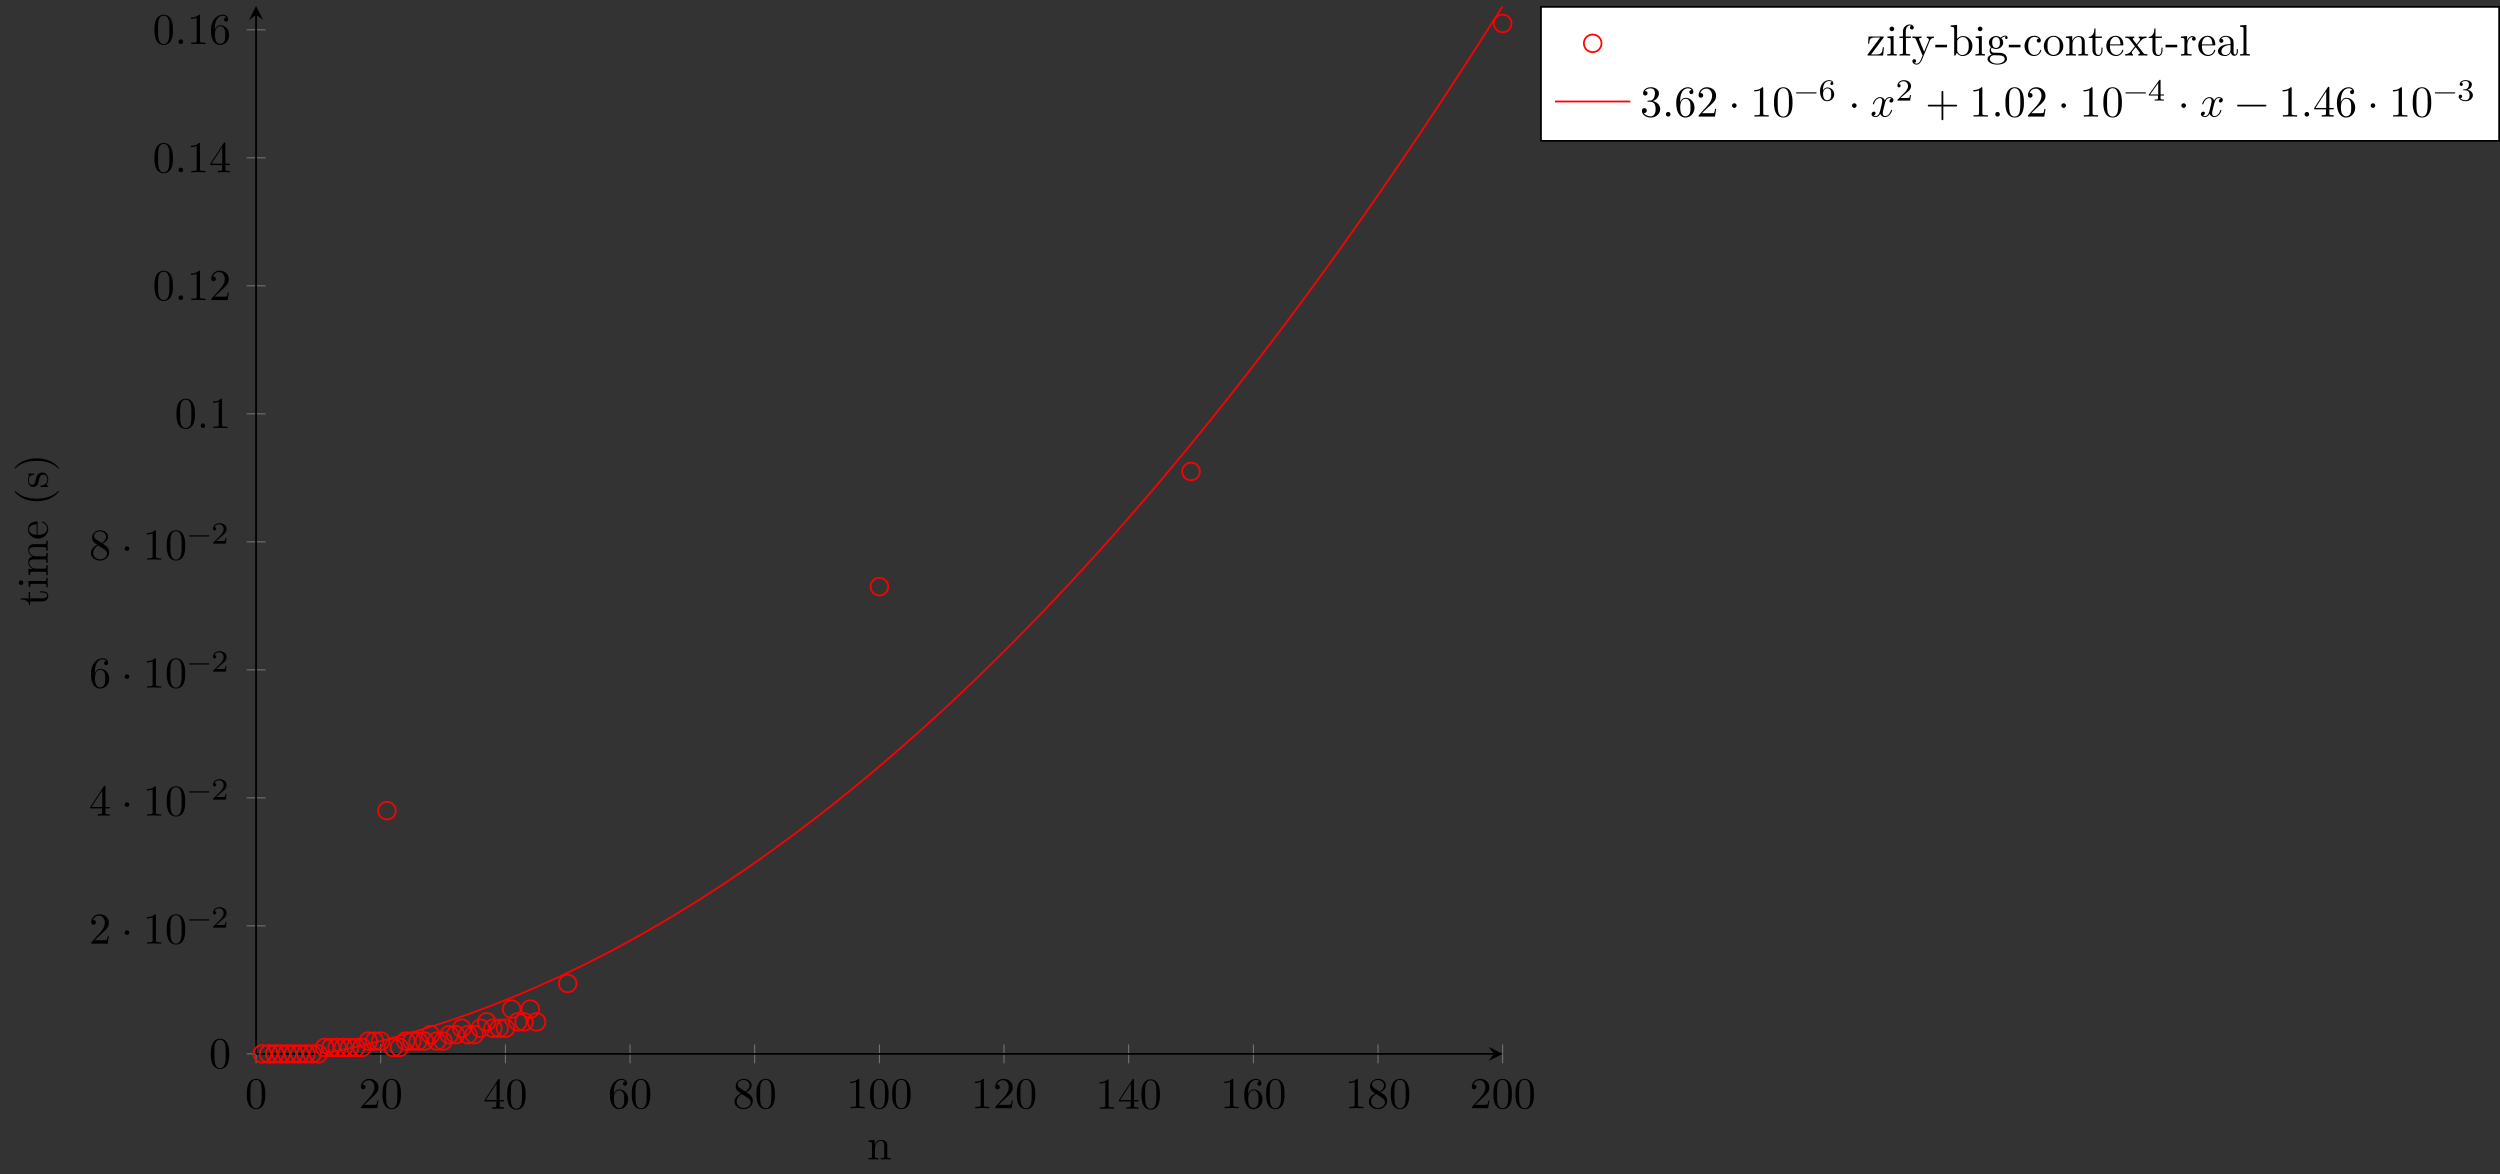 <?xml version="1.0" encoding="UTF-8"?>
<svg xmlns="http://www.w3.org/2000/svg" xmlns:xlink="http://www.w3.org/1999/xlink" width="564.92pt" height="265.317pt" viewBox="0 0 564.92 265.317" version="1.1">
<rect x="0" y="0" width="564.92" height="265.317" fill="#333333" stroke="none"/>
<defs>
<g>
<symbol overflow="visible" id="glyph0-0">
<path style="stroke:none;" d=""/>
</symbol>
<symbol overflow="visible" id="glyph0-1">
<path style="stroke:none;" d="M 4.578 -3.188 C 4.578 -3.984 4.531 -4.781 4.188 -5.516 C 3.734 -6.484 2.906 -6.641 2.5 -6.641 C 1.891 -6.641 1.172 -6.375 0.75 -5.453 C 0.438 -4.766 0.391 -3.984 0.391 -3.188 C 0.391 -2.438 0.422 -1.547 0.844 -0.781 C 1.266 0.016 2 0.219 2.484 0.219 C 3.016 0.219 3.781 0.016 4.219 -0.938 C 4.531 -1.625 4.578 -2.406 4.578 -3.188 Z M 3.766 -3.312 C 3.766 -2.562 3.766 -1.891 3.656 -1.25 C 3.5 -0.297 2.938 0 2.484 0 C 2.094 0 1.5 -0.25 1.328 -1.203 C 1.219 -1.797 1.219 -2.719 1.219 -3.312 C 1.219 -3.953 1.219 -4.609 1.297 -5.141 C 1.484 -6.328 2.234 -6.422 2.484 -6.422 C 2.812 -6.422 3.469 -6.234 3.656 -5.25 C 3.766 -4.688 3.766 -3.938 3.766 -3.312 Z M 3.766 -3.312 "/>
</symbol>
<symbol overflow="visible" id="glyph0-2">
<path style="stroke:none;" d="M 4.469 -1.734 L 4.234 -1.734 C 4.172 -1.438 4.109 -1 4 -0.844 C 3.938 -0.766 3.281 -0.766 3.062 -0.766 L 1.266 -0.766 L 2.328 -1.797 C 3.875 -3.172 4.469 -3.703 4.469 -4.703 C 4.469 -5.844 3.578 -6.641 2.359 -6.641 C 1.234 -6.641 0.5 -5.719 0.5 -4.828 C 0.5 -4.281 1 -4.281 1.031 -4.281 C 1.203 -4.281 1.547 -4.391 1.547 -4.812 C 1.547 -5.062 1.359 -5.328 1.016 -5.328 C 0.938 -5.328 0.922 -5.328 0.891 -5.312 C 1.109 -5.969 1.656 -6.328 2.234 -6.328 C 3.141 -6.328 3.562 -5.516 3.562 -4.703 C 3.562 -3.906 3.078 -3.125 2.516 -2.5 L 0.609 -0.375 C 0.5 -0.266 0.5 -0.234 0.5 0 L 4.203 0 Z M 4.469 -1.734 "/>
</symbol>
<symbol overflow="visible" id="glyph0-3">
<path style="stroke:none;" d="M 4.688 -1.641 L 4.688 -1.953 L 3.703 -1.953 L 3.703 -6.484 C 3.703 -6.688 3.703 -6.75 3.531 -6.75 C 3.453 -6.75 3.422 -6.75 3.344 -6.625 L 0.281 -1.953 L 0.281 -1.641 L 2.938 -1.641 L 2.938 -0.781 C 2.938 -0.422 2.906 -0.312 2.172 -0.312 L 1.969 -0.312 L 1.969 0 C 2.375 -0.031 2.891 -0.031 3.312 -0.031 C 3.734 -0.031 4.25 -0.031 4.672 0 L 4.672 -0.312 L 4.453 -0.312 C 3.719 -0.312 3.703 -0.422 3.703 -0.781 L 3.703 -1.641 Z M 2.984 -1.953 L 0.562 -1.953 L 2.984 -5.672 Z M 2.984 -1.953 "/>
</symbol>
<symbol overflow="visible" id="glyph0-4">
<path style="stroke:none;" d="M 4.562 -2.031 C 4.562 -3.297 3.672 -4.25 2.562 -4.25 C 1.891 -4.25 1.516 -3.75 1.312 -3.266 L 1.312 -3.516 C 1.312 -6.031 2.547 -6.391 3.062 -6.391 C 3.297 -6.391 3.719 -6.328 3.938 -5.984 C 3.781 -5.984 3.391 -5.984 3.391 -5.547 C 3.391 -5.234 3.625 -5.078 3.844 -5.078 C 4 -5.078 4.312 -5.172 4.312 -5.562 C 4.312 -6.156 3.875 -6.641 3.047 -6.641 C 1.766 -6.641 0.422 -5.359 0.422 -3.156 C 0.422 -0.484 1.578 0.219 2.5 0.219 C 3.609 0.219 4.562 -0.719 4.562 -2.031 Z M 3.656 -2.047 C 3.656 -1.562 3.656 -1.062 3.484 -0.703 C 3.188 -0.109 2.734 -0.062 2.5 -0.062 C 1.875 -0.062 1.578 -0.656 1.516 -0.812 C 1.328 -1.281 1.328 -2.078 1.328 -2.25 C 1.328 -3.031 1.656 -4.031 2.547 -4.031 C 2.719 -4.031 3.172 -4.031 3.484 -3.406 C 3.656 -3.047 3.656 -2.531 3.656 -2.047 Z M 3.656 -2.047 "/>
</symbol>
<symbol overflow="visible" id="glyph0-5">
<path style="stroke:none;" d="M 4.562 -1.672 C 4.562 -2.031 4.453 -2.484 4.062 -2.906 C 3.875 -3.109 3.719 -3.203 3.078 -3.609 C 3.797 -3.984 4.281 -4.5 4.281 -5.156 C 4.281 -6.078 3.406 -6.641 2.5 -6.641 C 1.5 -6.641 0.688 -5.906 0.688 -4.969 C 0.688 -4.797 0.703 -4.344 1.125 -3.875 C 1.234 -3.766 1.609 -3.516 1.859 -3.344 C 1.281 -3.047 0.422 -2.5 0.422 -1.5 C 0.422 -0.453 1.438 0.219 2.484 0.219 C 3.609 0.219 4.562 -0.609 4.562 -1.672 Z M 3.844 -5.156 C 3.844 -4.578 3.453 -4.109 2.859 -3.766 L 1.625 -4.562 C 1.172 -4.859 1.125 -5.188 1.125 -5.359 C 1.125 -5.969 1.781 -6.391 2.484 -6.391 C 3.203 -6.391 3.844 -5.875 3.844 -5.156 Z M 4.062 -1.312 C 4.062 -0.578 3.312 -0.062 2.5 -0.062 C 1.641 -0.062 0.922 -0.672 0.922 -1.5 C 0.922 -2.078 1.234 -2.719 2.078 -3.188 L 3.312 -2.406 C 3.594 -2.219 4.062 -1.922 4.062 -1.312 Z M 4.062 -1.312 "/>
</symbol>
<symbol overflow="visible" id="glyph0-6">
<path style="stroke:none;" d="M 4.172 0 L 4.172 -0.312 L 3.859 -0.312 C 2.953 -0.312 2.938 -0.422 2.938 -0.781 L 2.938 -6.375 C 2.938 -6.625 2.938 -6.641 2.703 -6.641 C 2.078 -6 1.203 -6 0.891 -6 L 0.891 -5.688 C 1.094 -5.688 1.672 -5.688 2.188 -5.953 L 2.188 -0.781 C 2.188 -0.422 2.156 -0.312 1.266 -0.312 L 0.953 -0.312 L 0.953 0 C 1.297 -0.031 2.156 -0.031 2.562 -0.031 C 2.953 -0.031 3.828 -0.031 4.172 0 Z M 4.172 0 "/>
</symbol>
<symbol overflow="visible" id="glyph0-7">
<path style="stroke:none;" d="M 1.906 -2.5 C 1.906 -2.781 1.672 -3.016 1.391 -3.016 C 1.094 -3.016 0.859 -2.781 0.859 -2.5 C 0.859 -2.203 1.094 -1.969 1.391 -1.969 C 1.672 -1.969 1.906 -2.203 1.906 -2.5 Z M 1.906 -2.5 "/>
</symbol>
<symbol overflow="visible" id="glyph0-8">
<path style="stroke:none;" d="M 1.906 -0.531 C 1.906 -0.812 1.672 -1.062 1.391 -1.062 C 1.094 -1.062 0.859 -0.812 0.859 -0.531 C 0.859 -0.234 1.094 0 1.391 0 C 1.672 0 1.906 -0.234 1.906 -0.531 Z M 1.906 -0.531 "/>
</symbol>
<symbol overflow="visible" id="glyph0-9">
<path style="stroke:none;" d="M 4.562 -1.703 C 4.562 -2.516 3.922 -3.297 2.891 -3.516 C 3.703 -3.781 4.281 -4.469 4.281 -5.266 C 4.281 -6.078 3.406 -6.641 2.453 -6.641 C 1.453 -6.641 0.688 -6.047 0.688 -5.281 C 0.688 -4.953 0.906 -4.766 1.203 -4.766 C 1.5 -4.766 1.703 -4.984 1.703 -5.281 C 1.703 -5.766 1.234 -5.766 1.094 -5.766 C 1.391 -6.266 2.047 -6.391 2.406 -6.391 C 2.828 -6.391 3.375 -6.172 3.375 -5.281 C 3.375 -5.156 3.344 -4.578 3.094 -4.141 C 2.797 -3.656 2.453 -3.625 2.203 -3.625 C 2.125 -3.609 1.891 -3.594 1.812 -3.594 C 1.734 -3.578 1.672 -3.562 1.672 -3.469 C 1.672 -3.359 1.734 -3.359 1.906 -3.359 L 2.344 -3.359 C 3.156 -3.359 3.531 -2.688 3.531 -1.703 C 3.531 -0.344 2.844 -0.062 2.406 -0.062 C 1.969 -0.062 1.219 -0.234 0.875 -0.812 C 1.219 -0.766 1.531 -0.984 1.531 -1.359 C 1.531 -1.719 1.266 -1.922 0.984 -1.922 C 0.734 -1.922 0.422 -1.781 0.422 -1.344 C 0.422 -0.438 1.344 0.219 2.438 0.219 C 3.656 0.219 4.562 -0.688 4.562 -1.703 Z M 4.562 -1.703 "/>
</symbol>
<symbol overflow="visible" id="glyph0-10">
<path style="stroke:none;" d="M 5.25 -3.75 C 5.25 -4.266 4.672 -4.406 4.328 -4.406 C 3.75 -4.406 3.406 -3.875 3.281 -3.656 C 3.031 -4.312 2.5 -4.406 2.203 -4.406 C 1.172 -4.406 0.594 -3.125 0.594 -2.875 C 0.594 -2.766 0.719 -2.766 0.719 -2.766 C 0.797 -2.766 0.828 -2.797 0.844 -2.875 C 1.188 -3.938 1.844 -4.188 2.188 -4.188 C 2.375 -4.188 2.719 -4.094 2.719 -3.516 C 2.719 -3.203 2.547 -2.547 2.188 -1.141 C 2.031 -0.531 1.672 -0.109 1.234 -0.109 C 1.172 -0.109 0.953 -0.109 0.734 -0.234 C 0.984 -0.297 1.203 -0.5 1.203 -0.781 C 1.203 -1.047 0.984 -1.125 0.844 -1.125 C 0.531 -1.125 0.297 -0.875 0.297 -0.547 C 0.297 -0.094 0.781 0.109 1.219 0.109 C 1.891 0.109 2.25 -0.594 2.266 -0.641 C 2.391 -0.281 2.75 0.109 3.344 0.109 C 4.375 0.109 4.938 -1.172 4.938 -1.422 C 4.938 -1.531 4.859 -1.531 4.828 -1.531 C 4.734 -1.531 4.719 -1.484 4.688 -1.422 C 4.359 -0.344 3.688 -0.109 3.375 -0.109 C 2.984 -0.109 2.828 -0.422 2.828 -0.766 C 2.828 -0.984 2.875 -1.203 2.984 -1.641 L 3.328 -3.016 C 3.391 -3.266 3.625 -4.188 4.312 -4.188 C 4.359 -4.188 4.609 -4.188 4.812 -4.062 C 4.531 -4 4.344 -3.766 4.344 -3.516 C 4.344 -3.359 4.453 -3.172 4.719 -3.172 C 4.938 -3.172 5.25 -3.344 5.25 -3.75 Z M 5.25 -3.75 "/>
</symbol>
<symbol overflow="visible" id="glyph0-11">
<path style="stroke:none;" d="M 7.203 -2.5 C 7.203 -2.609 7.109 -2.688 7 -2.688 L 4.078 -2.688 L 4.078 -5.609 C 4.078 -5.719 3.984 -5.812 3.875 -5.812 C 3.766 -5.812 3.672 -5.719 3.672 -5.609 L 3.672 -2.688 L 0.75 -2.688 C 0.641 -2.688 0.562 -2.609 0.562 -2.5 C 0.562 -2.375 0.641 -2.297 0.75 -2.297 L 3.672 -2.297 L 3.672 0.625 C 3.672 0.734 3.766 0.828 3.875 0.828 C 3.984 0.828 4.078 0.734 4.078 0.625 L 4.078 -2.297 L 7 -2.297 C 7.109 -2.297 7.203 -2.375 7.203 -2.5 Z M 7.203 -2.5 "/>
</symbol>
<symbol overflow="visible" id="glyph0-12">
<path style="stroke:none;" d="M 7.203 -2.5 C 7.203 -2.609 7.109 -2.688 7 -2.688 L 0.75 -2.688 C 0.641 -2.688 0.562 -2.609 0.562 -2.5 C 0.562 -2.375 0.641 -2.297 0.75 -2.297 L 7 -2.297 C 7.109 -2.297 7.203 -2.375 7.203 -2.5 Z M 7.203 -2.5 "/>
</symbol>
<symbol overflow="visible" id="glyph1-0">
<path style="stroke:none;" d=""/>
</symbol>
<symbol overflow="visible" id="glyph1-1">
<path style="stroke:none;" d="M 5.031 -1.734 C 5.031 -1.812 4.969 -1.875 4.891 -1.875 L 0.531 -1.875 C 0.453 -1.875 0.391 -1.812 0.391 -1.734 C 0.391 -1.672 0.453 -1.609 0.531 -1.609 L 4.891 -1.609 C 4.969 -1.609 5.031 -1.672 5.031 -1.734 Z M 5.031 -1.734 "/>
</symbol>
<symbol overflow="visible" id="glyph1-2">
<path style="stroke:none;" d="M 3.516 -1.266 L 3.281 -1.266 C 3.266 -1.109 3.188 -0.703 3.094 -0.641 C 3.047 -0.594 2.516 -0.594 2.406 -0.594 L 1.125 -0.594 C 1.859 -1.234 2.109 -1.438 2.516 -1.766 C 3.031 -2.172 3.516 -2.609 3.516 -3.266 C 3.516 -4.109 2.781 -4.625 1.891 -4.625 C 1.031 -4.625 0.438 -4.016 0.438 -3.375 C 0.438 -3.031 0.734 -2.984 0.812 -2.984 C 0.969 -2.984 1.172 -3.109 1.172 -3.359 C 1.172 -3.484 1.125 -3.734 0.766 -3.734 C 0.984 -4.219 1.453 -4.375 1.781 -4.375 C 2.484 -4.375 2.844 -3.828 2.844 -3.266 C 2.844 -2.656 2.406 -2.188 2.188 -1.938 L 0.516 -0.266 C 0.438 -0.203 0.438 -0.188 0.438 0 L 3.312 0 Z M 3.516 -1.266 "/>
</symbol>
<symbol overflow="visible" id="glyph1-3">
<path style="stroke:none;" d="M 3.578 -1.422 C 3.578 -2.312 2.875 -2.969 2.062 -2.969 C 1.5 -2.969 1.203 -2.594 1.047 -2.281 C 1.047 -2.844 1.094 -3.359 1.359 -3.797 C 1.594 -4.172 1.969 -4.422 2.422 -4.422 C 2.625 -4.422 2.906 -4.375 3.047 -4.188 C 2.875 -4.172 2.719 -4.047 2.719 -3.844 C 2.719 -3.672 2.844 -3.516 3.047 -3.516 C 3.266 -3.516 3.391 -3.656 3.391 -3.859 C 3.391 -4.266 3.094 -4.625 2.406 -4.625 C 1.406 -4.625 0.375 -3.703 0.375 -2.203 C 0.375 -0.406 1.219 0.141 2 0.141 C 2.844 0.141 3.578 -0.516 3.578 -1.422 Z M 2.906 -1.422 C 2.906 -1.031 2.906 -0.734 2.719 -0.453 C 2.562 -0.219 2.328 -0.078 2 -0.078 C 1.641 -0.078 1.375 -0.281 1.219 -0.594 C 1.125 -0.797 1.062 -1.156 1.062 -1.562 C 1.062 -2.25 1.469 -2.766 2.031 -2.766 C 2.344 -2.766 2.562 -2.641 2.734 -2.391 C 2.906 -2.125 2.906 -1.828 2.906 -1.422 Z M 2.906 -1.422 "/>
</symbol>
<symbol overflow="visible" id="glyph1-4">
<path style="stroke:none;" d="M 3.688 -1.141 L 3.688 -1.391 L 2.906 -1.391 L 2.906 -4.5 C 2.906 -4.641 2.906 -4.703 2.766 -4.703 C 2.672 -4.703 2.641 -4.703 2.578 -4.594 L 0.266 -1.391 L 0.266 -1.141 L 2.328 -1.141 L 2.328 -0.578 C 2.328 -0.328 2.328 -0.25 1.75 -0.25 L 1.562 -0.25 L 1.562 0 L 2.609 -0.031 L 3.672 0 L 3.672 -0.25 L 3.484 -0.25 C 2.906 -0.25 2.906 -0.328 2.906 -0.578 L 2.906 -1.141 Z M 2.375 -1.391 L 0.531 -1.391 L 2.375 -3.938 Z M 2.375 -1.391 "/>
</symbol>
<symbol overflow="visible" id="glyph1-5">
<path style="stroke:none;" d="M 3.578 -1.203 C 3.578 -1.75 3.141 -2.297 2.375 -2.453 C 3.094 -2.719 3.359 -3.234 3.359 -3.672 C 3.359 -4.219 2.734 -4.625 1.953 -4.625 C 1.188 -4.625 0.594 -4.25 0.594 -3.688 C 0.594 -3.453 0.75 -3.328 0.953 -3.328 C 1.172 -3.328 1.312 -3.484 1.312 -3.672 C 1.312 -3.875 1.172 -4.031 0.953 -4.047 C 1.203 -4.344 1.672 -4.422 1.938 -4.422 C 2.25 -4.422 2.688 -4.266 2.688 -3.672 C 2.688 -3.375 2.594 -3.047 2.406 -2.844 C 2.188 -2.578 1.984 -2.562 1.641 -2.531 C 1.469 -2.516 1.453 -2.516 1.422 -2.516 C 1.422 -2.516 1.344 -2.5 1.344 -2.422 C 1.344 -2.328 1.406 -2.328 1.531 -2.328 L 1.906 -2.328 C 2.453 -2.328 2.844 -1.953 2.844 -1.203 C 2.844 -0.344 2.328 -0.078 1.938 -0.078 C 1.656 -0.078 1.031 -0.156 0.75 -0.578 C 1.078 -0.578 1.156 -0.812 1.156 -0.969 C 1.156 -1.188 0.984 -1.344 0.766 -1.344 C 0.578 -1.344 0.375 -1.219 0.375 -0.938 C 0.375 -0.281 1.094 0.141 1.938 0.141 C 2.906 0.141 3.578 -0.516 3.578 -1.203 Z M 3.578 -1.203 "/>
</symbol>
<symbol overflow="visible" id="glyph2-0">
<path style="stroke:none;" d=""/>
</symbol>
<symbol overflow="visible" id="glyph2-1">
<path style="stroke:none;" d="M 5.328 0 L 5.328 -0.312 C 4.812 -0.312 4.562 -0.312 4.562 -0.609 L 4.562 -2.516 C 4.562 -3.375 4.562 -3.672 4.25 -4.031 C 4.109 -4.203 3.781 -4.406 3.203 -4.406 C 2.469 -4.406 2 -3.984 1.719 -3.359 L 1.719 -4.406 L 0.312 -4.297 L 0.312 -3.984 C 1.016 -3.984 1.094 -3.922 1.094 -3.422 L 1.094 -0.75 C 1.094 -0.312 0.984 -0.312 0.312 -0.312 L 0.312 0 L 1.453 -0.031 L 2.562 0 L 2.562 -0.312 C 1.891 -0.312 1.781 -0.312 1.781 -0.75 L 1.781 -2.594 C 1.781 -3.625 2.5 -4.188 3.125 -4.188 C 3.766 -4.188 3.875 -3.656 3.875 -3.078 L 3.875 -0.75 C 3.875 -0.312 3.766 -0.312 3.094 -0.312 L 3.094 0 L 4.219 -0.031 Z M 5.328 0 "/>
</symbol>
<symbol overflow="visible" id="glyph2-2">
<path style="stroke:none;" d="M 4 -1.859 L 3.75 -1.859 C 3.656 -0.688 3.453 -0.25 2.297 -0.25 L 1.109 -0.25 L 3.891 -4 C 3.984 -4.109 3.984 -4.125 3.984 -4.172 C 3.984 -4.297 3.891 -4.297 3.719 -4.297 L 0.531 -4.297 L 0.422 -2.688 L 0.672 -2.688 C 0.734 -3.703 0.922 -4.078 2.016 -4.078 L 3.156 -4.078 L 0.375 -0.312 C 0.281 -0.203 0.281 -0.188 0.281 -0.141 C 0.281 0 0.344 0 0.531 0 L 3.828 0 Z M 4 -1.859 "/>
</symbol>
<symbol overflow="visible" id="glyph2-3">
<path style="stroke:none;" d="M 2.469 0 L 2.469 -0.312 C 1.797 -0.312 1.766 -0.359 1.766 -0.75 L 1.766 -4.406 L 0.375 -4.297 L 0.375 -3.984 C 1.016 -3.984 1.109 -3.922 1.109 -3.438 L 1.109 -0.75 C 1.109 -0.312 1 -0.312 0.328 -0.312 L 0.328 0 L 1.422 -0.031 C 1.781 -0.031 2.125 -0.016 2.469 0 Z M 1.906 -6.016 C 1.906 -6.297 1.688 -6.547 1.391 -6.547 C 1.047 -6.547 0.844 -6.266 0.844 -6.016 C 0.844 -5.75 1.078 -5.5 1.375 -5.5 C 1.719 -5.5 1.906 -5.766 1.906 -6.016 Z M 1.906 -6.016 "/>
</symbol>
<symbol overflow="visible" id="glyph2-4">
<path style="stroke:none;" d="M 3.562 -6.328 C 3.562 -6.703 3.188 -7.031 2.656 -7.031 C 1.969 -7.031 1.109 -6.5 1.109 -5.438 L 1.109 -4.297 L 0.328 -4.297 L 0.328 -3.984 L 1.109 -3.984 L 1.109 -0.75 C 1.109 -0.312 1 -0.312 0.344 -0.312 L 0.344 0 L 1.469 -0.031 C 1.875 -0.031 2.344 -0.031 2.734 0 L 2.734 -0.312 L 2.531 -0.312 C 1.797 -0.312 1.781 -0.422 1.781 -0.781 L 1.781 -3.984 L 2.906 -3.984 L 2.906 -4.297 L 1.75 -4.297 L 1.75 -5.453 C 1.75 -6.328 2.219 -6.812 2.656 -6.812 C 2.688 -6.812 2.844 -6.812 2.984 -6.734 C 2.875 -6.703 2.688 -6.562 2.688 -6.312 C 2.688 -6.094 2.844 -5.891 3.125 -5.891 C 3.406 -5.891 3.562 -6.094 3.562 -6.328 Z M 3.562 -6.328 "/>
</symbol>
<symbol overflow="visible" id="glyph2-5">
<path style="stroke:none;" d="M 5.062 -3.984 L 5.062 -4.297 C 4.828 -4.281 4.547 -4.266 4.312 -4.266 L 3.453 -4.297 L 3.453 -3.984 C 3.766 -3.984 3.922 -3.812 3.922 -3.562 C 3.922 -3.453 3.906 -3.438 3.859 -3.312 L 2.844 -0.875 L 1.75 -3.547 C 1.703 -3.656 1.688 -3.688 1.688 -3.734 C 1.688 -3.984 2.047 -3.984 2.25 -3.984 L 2.25 -4.297 L 1.156 -4.266 C 0.891 -4.266 0.484 -4.281 0.188 -4.297 L 0.188 -3.984 C 0.672 -3.984 0.859 -3.984 1 -3.641 L 2.5 0 L 2.25 0.594 C 2.031 1.141 1.75 1.828 1.109 1.828 C 1.062 1.828 0.828 1.828 0.641 1.641 C 0.953 1.609 1.031 1.391 1.031 1.219 C 1.031 0.969 0.844 0.812 0.609 0.812 C 0.406 0.812 0.188 0.938 0.188 1.234 C 0.188 1.688 0.609 2.047 1.109 2.047 C 1.734 2.047 2.141 1.469 2.375 0.906 L 4.141 -3.344 C 4.391 -3.984 4.906 -3.984 5.062 -3.984 Z M 5.062 -3.984 "/>
</symbol>
<symbol overflow="visible" id="glyph2-6">
<path style="stroke:none;" d="M 2.75 -1.859 L 2.75 -2.438 L 0.109 -2.438 L 0.109 -1.859 Z M 2.75 -1.859 "/>
</symbol>
<symbol overflow="visible" id="glyph2-7">
<path style="stroke:none;" d="M 5.188 -2.156 C 5.188 -3.422 4.219 -4.406 3.078 -4.406 C 2.297 -4.406 1.875 -3.938 1.719 -3.766 L 1.719 -6.922 L 0.281 -6.812 L 0.281 -6.5 C 0.984 -6.5 1.062 -6.438 1.062 -5.938 L 1.062 0 L 1.312 0 L 1.672 -0.625 C 1.812 -0.391 2.234 0.109 2.969 0.109 C 4.156 0.109 5.188 -0.875 5.188 -2.156 Z M 4.359 -2.156 C 4.359 -1.797 4.344 -1.203 4.062 -0.75 C 3.844 -0.438 3.469 -0.109 2.938 -0.109 C 2.484 -0.109 2.125 -0.344 1.891 -0.719 C 1.75 -0.922 1.75 -0.953 1.75 -1.141 L 1.75 -3.188 C 1.75 -3.375 1.75 -3.391 1.859 -3.547 C 2.25 -4.109 2.797 -4.188 3.031 -4.188 C 3.484 -4.188 3.844 -3.922 4.078 -3.547 C 4.344 -3.141 4.359 -2.578 4.359 -2.156 Z M 4.359 -2.156 "/>
</symbol>
<symbol overflow="visible" id="glyph2-8">
<path style="stroke:none;" d="M 4.828 -4.031 C 4.828 -4.203 4.719 -4.516 4.328 -4.516 C 4.125 -4.516 3.688 -4.453 3.266 -4.047 C 2.844 -4.375 2.438 -4.406 2.219 -4.406 C 1.281 -4.406 0.594 -3.719 0.594 -2.953 C 0.594 -2.516 0.812 -2.141 1.062 -1.922 C 0.938 -1.781 0.75 -1.453 0.75 -1.094 C 0.75 -0.781 0.891 -0.406 1.203 -0.203 C 0.594 -0.047 0.281 0.391 0.281 0.781 C 0.281 1.5 1.266 2.047 2.484 2.047 C 3.656 2.047 4.688 1.547 4.688 0.766 C 4.688 0.422 4.562 -0.094 4.047 -0.375 C 3.516 -0.641 2.938 -0.641 2.328 -0.641 C 2.078 -0.641 1.656 -0.641 1.578 -0.656 C 1.266 -0.703 1.062 -1 1.062 -1.328 C 1.062 -1.359 1.062 -1.594 1.219 -1.797 C 1.609 -1.516 2.031 -1.484 2.219 -1.484 C 3.141 -1.484 3.828 -2.172 3.828 -2.938 C 3.828 -3.312 3.672 -3.672 3.422 -3.906 C 3.781 -4.25 4.141 -4.297 4.312 -4.297 C 4.312 -4.297 4.391 -4.297 4.422 -4.281 C 4.312 -4.25 4.25 -4.141 4.25 -4.016 C 4.25 -3.844 4.391 -3.734 4.547 -3.734 C 4.641 -3.734 4.828 -3.797 4.828 -4.031 Z M 3.078 -2.953 C 3.078 -2.688 3.078 -2.359 2.922 -2.109 C 2.844 -2 2.609 -1.719 2.219 -1.719 C 1.344 -1.719 1.344 -2.719 1.344 -2.938 C 1.344 -3.203 1.359 -3.531 1.5 -3.781 C 1.578 -3.891 1.812 -4.172 2.219 -4.172 C 3.078 -4.172 3.078 -3.188 3.078 -2.953 Z M 4.172 0.781 C 4.172 1.328 3.469 1.828 2.5 1.828 C 1.484 1.828 0.797 1.312 0.797 0.781 C 0.797 0.328 1.172 -0.047 1.609 -0.062 L 2.203 -0.062 C 3.062 -0.062 4.172 -0.062 4.172 0.781 Z M 4.172 0.781 "/>
</symbol>
<symbol overflow="visible" id="glyph2-9">
<path style="stroke:none;" d="M 4.141 -1.188 C 4.141 -1.281 4.031 -1.281 4 -1.281 C 3.922 -1.281 3.891 -1.25 3.875 -1.188 C 3.594 -0.266 2.938 -0.141 2.578 -0.141 C 2.047 -0.141 1.172 -0.562 1.172 -2.172 C 1.172 -3.797 1.984 -4.219 2.516 -4.219 C 2.609 -4.219 3.234 -4.203 3.578 -3.844 C 3.172 -3.812 3.109 -3.516 3.109 -3.391 C 3.109 -3.125 3.297 -2.938 3.562 -2.938 C 3.828 -2.938 4.031 -3.094 4.031 -3.406 C 4.031 -4.078 3.266 -4.469 2.5 -4.469 C 1.25 -4.469 0.344 -3.391 0.344 -2.156 C 0.344 -0.875 1.328 0.109 2.484 0.109 C 3.812 0.109 4.141 -1.094 4.141 -1.188 Z M 4.141 -1.188 "/>
</symbol>
<symbol overflow="visible" id="glyph2-10">
<path style="stroke:none;" d="M 4.688 -2.141 C 4.688 -3.406 3.703 -4.469 2.5 -4.469 C 1.25 -4.469 0.281 -3.375 0.281 -2.141 C 0.281 -0.844 1.312 0.109 2.484 0.109 C 3.688 0.109 4.688 -0.875 4.688 -2.141 Z M 3.875 -2.219 C 3.875 -1.859 3.875 -1.312 3.656 -0.875 C 3.422 -0.422 2.984 -0.141 2.5 -0.141 C 2.062 -0.141 1.625 -0.344 1.359 -0.812 C 1.109 -1.25 1.109 -1.859 1.109 -2.219 C 1.109 -2.609 1.109 -3.141 1.344 -3.578 C 1.609 -4.031 2.078 -4.25 2.484 -4.25 C 2.922 -4.25 3.344 -4.031 3.609 -3.594 C 3.875 -3.172 3.875 -2.594 3.875 -2.219 Z M 3.875 -2.219 "/>
</symbol>
<symbol overflow="visible" id="glyph2-11">
<path style="stroke:none;" d="M 3.312 -1.234 L 3.312 -1.797 L 3.062 -1.797 L 3.062 -1.25 C 3.062 -0.516 2.766 -0.141 2.391 -0.141 C 1.719 -0.141 1.719 -1.047 1.719 -1.219 L 1.719 -3.984 L 3.156 -3.984 L 3.156 -4.297 L 1.719 -4.297 L 1.719 -6.125 L 1.469 -6.125 C 1.469 -5.312 1.172 -4.25 0.188 -4.203 L 0.188 -3.984 L 1.031 -3.984 L 1.031 -1.234 C 1.031 -0.016 1.969 0.109 2.328 0.109 C 3.031 0.109 3.312 -0.594 3.312 -1.234 Z M 3.312 -1.234 "/>
</symbol>
<symbol overflow="visible" id="glyph2-12">
<path style="stroke:none;" d="M 4.141 -1.188 C 4.141 -1.281 4.062 -1.312 4 -1.312 C 3.922 -1.312 3.891 -1.25 3.875 -1.172 C 3.531 -0.141 2.625 -0.141 2.531 -0.141 C 2.031 -0.141 1.641 -0.438 1.406 -0.812 C 1.109 -1.281 1.109 -1.938 1.109 -2.297 L 3.891 -2.297 C 4.109 -2.297 4.141 -2.297 4.141 -2.516 C 4.141 -3.5 3.594 -4.469 2.359 -4.469 C 1.203 -4.469 0.281 -3.438 0.281 -2.188 C 0.281 -0.859 1.328 0.109 2.469 0.109 C 3.688 0.109 4.141 -1 4.141 -1.188 Z M 3.484 -2.516 L 1.109 -2.516 C 1.172 -4 2.016 -4.25 2.359 -4.25 C 3.375 -4.25 3.484 -2.906 3.484 -2.516 Z M 3.484 -2.516 "/>
</symbol>
<symbol overflow="visible" id="glyph2-13">
<path style="stroke:none;" d="M 5.141 0 L 5.141 -0.312 C 4.609 -0.312 4.422 -0.328 4.203 -0.625 L 2.859 -2.344 C 3.156 -2.719 3.531 -3.203 3.781 -3.469 C 4.094 -3.828 4.5 -3.984 4.969 -3.984 L 4.969 -4.297 C 4.703 -4.281 4.406 -4.266 4.141 -4.266 C 3.844 -4.266 3.312 -4.281 3.188 -4.297 L 3.188 -3.984 C 3.406 -3.969 3.484 -3.844 3.484 -3.672 C 3.484 -3.516 3.375 -3.391 3.328 -3.328 L 2.719 -2.547 L 1.938 -3.562 C 1.844 -3.656 1.844 -3.672 1.844 -3.734 C 1.844 -3.891 2 -3.984 2.188 -3.984 L 2.188 -4.297 L 1.109 -4.266 C 0.906 -4.266 0.438 -4.281 0.172 -4.297 L 0.172 -3.984 C 0.875 -3.984 0.875 -3.984 1.344 -3.375 L 2.328 -2.094 C 1.859 -1.5 1.859 -1.469 1.391 -0.906 C 0.922 -0.328 0.328 -0.312 0.125 -0.312 L 0.125 0 C 0.375 -0.016 0.688 -0.031 0.953 -0.031 L 1.891 0 L 1.891 -0.312 C 1.672 -0.344 1.609 -0.469 1.609 -0.625 C 1.609 -0.844 1.891 -1.172 2.5 -1.891 L 3.266 -0.891 C 3.344 -0.781 3.469 -0.625 3.469 -0.562 C 3.469 -0.469 3.375 -0.312 3.109 -0.312 L 3.109 0 L 4.188 -0.031 C 4.453 -0.031 4.844 -0.016 5.141 0 Z M 5.141 0 "/>
</symbol>
<symbol overflow="visible" id="glyph2-14">
<path style="stroke:none;" d="M 3.625 -3.797 C 3.625 -4.109 3.312 -4.406 2.891 -4.406 C 2.156 -4.406 1.797 -3.734 1.672 -3.312 L 1.672 -4.406 L 0.281 -4.297 L 0.281 -3.984 C 0.984 -3.984 1.062 -3.922 1.062 -3.422 L 1.062 -0.75 C 1.062 -0.312 0.953 -0.312 0.281 -0.312 L 0.281 0 L 1.422 -0.031 C 1.812 -0.031 2.281 -0.031 2.688 0 L 2.688 -0.312 L 2.469 -0.312 C 1.734 -0.312 1.719 -0.422 1.719 -0.781 L 1.719 -2.312 C 1.719 -3.297 2.141 -4.188 2.891 -4.188 C 2.953 -4.188 2.984 -4.188 3 -4.172 C 2.969 -4.172 2.766 -4.047 2.766 -3.781 C 2.766 -3.516 2.984 -3.359 3.203 -3.359 C 3.375 -3.359 3.625 -3.484 3.625 -3.797 Z M 3.625 -3.797 "/>
</symbol>
<symbol overflow="visible" id="glyph2-15">
<path style="stroke:none;" d="M 4.812 -0.891 L 4.812 -1.453 L 4.562 -1.453 L 4.562 -0.891 C 4.562 -0.312 4.312 -0.25 4.203 -0.25 C 3.875 -0.25 3.844 -0.703 3.844 -0.75 L 3.844 -2.734 C 3.844 -3.156 3.844 -3.547 3.484 -3.922 C 3.094 -4.312 2.594 -4.469 2.109 -4.469 C 1.297 -4.469 0.609 -4 0.609 -3.344 C 0.609 -3.047 0.812 -2.875 1.062 -2.875 C 1.344 -2.875 1.531 -3.078 1.531 -3.328 C 1.531 -3.453 1.469 -3.781 1.016 -3.781 C 1.281 -4.141 1.781 -4.25 2.094 -4.25 C 2.578 -4.25 3.156 -3.859 3.156 -2.969 L 3.156 -2.609 C 2.641 -2.578 1.938 -2.547 1.312 -2.25 C 0.562 -1.906 0.312 -1.391 0.312 -0.953 C 0.312 -0.141 1.281 0.109 1.906 0.109 C 2.578 0.109 3.031 -0.297 3.219 -0.75 C 3.266 -0.359 3.531 0.062 4 0.062 C 4.203 0.062 4.812 -0.078 4.812 -0.891 Z M 3.156 -1.391 C 3.156 -0.453 2.438 -0.109 1.984 -0.109 C 1.5 -0.109 1.094 -0.453 1.094 -0.953 C 1.094 -1.5 1.5 -2.328 3.156 -2.391 Z M 3.156 -1.391 "/>
</symbol>
<symbol overflow="visible" id="glyph2-16">
<path style="stroke:none;" d="M 2.547 0 L 2.547 -0.312 C 1.875 -0.312 1.766 -0.312 1.766 -0.75 L 1.766 -6.922 L 0.328 -6.812 L 0.328 -6.5 C 1.031 -6.5 1.109 -6.438 1.109 -5.938 L 1.109 -0.75 C 1.109 -0.312 1 -0.312 0.328 -0.312 L 0.328 0 L 1.438 -0.031 Z M 2.547 0 "/>
</symbol>
<symbol overflow="visible" id="glyph3-0">
<path style="stroke:none;" d=""/>
</symbol>
<symbol overflow="visible" id="glyph3-1">
<path style="stroke:none;" d="M -1.234 -3.312 L -1.797 -3.312 L -1.797 -3.062 L -1.25 -3.062 C -0.516 -3.062 -0.141 -2.766 -0.141 -2.391 C -0.141 -1.719 -1.047 -1.719 -1.219 -1.719 L -3.984 -1.719 L -3.984 -3.156 L -4.297 -3.156 L -4.297 -1.719 L -6.125 -1.719 L -6.125 -1.469 C -5.312 -1.469 -4.25 -1.172 -4.203 -0.188 L -3.984 -0.188 L -3.984 -1.031 L -1.234 -1.031 C -0.016 -1.031 0.109 -1.969 0.109 -2.328 C 0.109 -3.031 -0.594 -3.312 -1.234 -3.312 Z M -1.234 -3.312 "/>
</symbol>
<symbol overflow="visible" id="glyph3-2">
<path style="stroke:none;" d="M 0 -2.469 L -0.312 -2.469 C -0.312 -1.797 -0.359 -1.766 -0.75 -1.766 L -4.406 -1.766 L -4.297 -0.375 L -3.984 -0.375 C -3.984 -1.016 -3.922 -1.109 -3.438 -1.109 L -0.75 -1.109 C -0.312 -1.109 -0.312 -1 -0.312 -0.328 L 0 -0.328 L -0.031 -1.422 C -0.031 -1.781 -0.016 -2.125 0 -2.469 Z M -6.016 -1.906 C -6.297 -1.906 -6.547 -1.688 -6.547 -1.391 C -6.547 -1.047 -6.266 -0.844 -6.016 -0.844 C -5.75 -0.844 -5.5 -1.078 -5.5 -1.375 C -5.5 -1.719 -5.766 -1.906 -6.016 -1.906 Z M -6.016 -1.906 "/>
</symbol>
<symbol overflow="visible" id="glyph3-3">
<path style="stroke:none;" d="M 0 -8.109 L -0.312 -8.109 C -0.312 -7.594 -0.312 -7.344 -0.609 -7.328 L -2.516 -7.328 C -3.375 -7.328 -3.672 -7.328 -4.031 -7.016 C -4.203 -6.875 -4.406 -6.547 -4.406 -5.969 C -4.406 -5.141 -3.812 -4.688 -3.422 -4.531 C -4.297 -4.391 -4.406 -3.656 -4.406 -3.203 C -4.406 -2.469 -3.984 -2 -3.359 -1.719 L -4.406 -1.719 L -4.297 -0.312 L -3.984 -0.312 C -3.984 -1.016 -3.922 -1.094 -3.422 -1.094 L -0.75 -1.094 C -0.312 -1.094 -0.312 -0.984 -0.312 -0.312 L 0 -0.312 L -0.031 -1.453 L 0 -2.562 L -0.312 -2.562 C -0.312 -1.891 -0.312 -1.781 -0.75 -1.781 L -2.594 -1.781 C -3.625 -1.781 -4.188 -2.5 -4.188 -3.125 C -4.188 -3.766 -3.656 -3.875 -3.078 -3.875 L -0.75 -3.875 C -0.312 -3.875 -0.312 -3.766 -0.312 -3.094 L 0 -3.094 L -0.031 -4.219 L 0 -5.328 L -0.312 -5.328 C -0.312 -4.672 -0.312 -4.562 -0.75 -4.562 L -2.594 -4.562 C -3.625 -4.562 -4.188 -5.266 -4.188 -5.906 C -4.188 -6.531 -3.656 -6.641 -3.078 -6.641 L -0.75 -6.641 C -0.312 -6.641 -0.312 -6.531 -0.312 -5.859 L 0 -5.859 L -0.031 -6.984 Z M 0 -8.109 "/>
</symbol>
<symbol overflow="visible" id="glyph3-4">
<path style="stroke:none;" d="M -1.188 -4.141 C -1.281 -4.141 -1.312 -4.062 -1.312 -4 C -1.312 -3.922 -1.25 -3.891 -1.172 -3.875 C -0.141 -3.531 -0.141 -2.625 -0.141 -2.531 C -0.141 -2.031 -0.438 -1.641 -0.812 -1.406 C -1.281 -1.109 -1.938 -1.109 -2.297 -1.109 L -2.297 -3.891 C -2.297 -4.109 -2.297 -4.141 -2.516 -4.141 C -3.5 -4.141 -4.469 -3.594 -4.469 -2.359 C -4.469 -1.203 -3.438 -0.281 -2.188 -0.281 C -0.859 -0.281 0.109 -1.328 0.109 -2.469 C 0.109 -3.688 -1 -4.141 -1.188 -4.141 Z M -2.516 -3.484 L -2.516 -1.109 C -4 -1.172 -4.25 -2.016 -4.25 -2.359 C -4.25 -3.375 -2.906 -3.484 -2.516 -3.484 Z M -2.516 -3.484 "/>
</symbol>
<symbol overflow="visible" id="glyph3-5">
<path style="stroke:none;" d="M 2.391 -3.297 C 2.359 -3.297 2.344 -3.297 2.172 -3.125 C 0.922 -1.891 -0.969 -1.562 -2.5 -1.562 C -4.234 -1.562 -5.969 -1.938 -7.203 -3.172 C -7.328 -3.297 -7.344 -3.297 -7.375 -3.297 C -7.453 -3.297 -7.484 -3.266 -7.484 -3.203 C -7.484 -3.094 -6.797 -2.203 -5.531 -1.609 C -4.438 -1.109 -3.328 -0.984 -2.5 -0.984 C -1.719 -0.984 -0.516 -1.094 0.625 -1.641 C 1.844 -2.25 2.5 -3.094 2.5 -3.203 C 2.5 -3.266 2.469 -3.297 2.391 -3.297 Z M 2.391 -3.297 "/>
</symbol>
<symbol overflow="visible" id="glyph3-6">
<path style="stroke:none;" d="M -1.281 -3.594 C -1.797 -3.594 -2.109 -3.297 -2.219 -3.172 C -2.547 -2.844 -2.625 -2.453 -2.703 -2.031 C -2.812 -1.469 -2.938 -0.812 -3.516 -0.812 C -3.875 -0.812 -4.281 -1.062 -4.281 -1.922 C -4.281 -3.016 -3.375 -3.078 -3.078 -3.094 C -2.984 -3.094 -2.984 -3.203 -2.984 -3.203 C -2.984 -3.344 -3.031 -3.344 -3.219 -3.344 L -4.234 -3.344 C -4.391 -3.344 -4.469 -3.344 -4.469 -3.234 C -4.469 -3.188 -4.469 -3.156 -4.344 -3.031 C -4.312 -3 -4.219 -2.906 -4.188 -2.859 C -4.469 -2.484 -4.469 -2.078 -4.469 -1.922 C -4.469 -0.703 -3.797 -0.328 -3.234 -0.328 C -2.891 -0.328 -2.609 -0.484 -2.391 -0.75 C -2.141 -1.078 -2.078 -1.359 -1.938 -2.078 C -1.891 -2.297 -1.734 -3.109 -1.016 -3.109 C -0.516 -3.109 -0.109 -2.766 -0.109 -1.984 C -0.109 -1.141 -0.672 -0.781 -1.531 -0.594 C -1.656 -0.562 -1.688 -0.562 -1.688 -0.453 C -1.688 -0.328 -1.625 -0.328 -1.453 -0.328 L -0.125 -0.328 C 0.047 -0.328 0.109 -0.328 0.109 -0.438 C 0.109 -0.484 0.094 -0.5 -0.094 -0.688 C -0.109 -0.703 -0.125 -0.703 -0.312 -0.891 C 0.094 -1.328 0.109 -1.781 0.109 -1.984 C 0.109 -3.125 -0.562 -3.594 -1.281 -3.594 Z M -1.281 -3.594 "/>
</symbol>
<symbol overflow="visible" id="glyph3-7">
<path style="stroke:none;" d="M -2.5 -2.875 C -3.266 -2.875 -4.469 -2.766 -5.609 -2.219 C -6.828 -1.625 -7.484 -0.766 -7.484 -0.672 C -7.484 -0.609 -7.438 -0.562 -7.375 -0.562 C -7.344 -0.562 -7.328 -0.562 -7.141 -0.75 C -6.156 -1.734 -4.578 -2.297 -2.5 -2.297 C -0.781 -2.297 0.969 -1.938 2.219 -0.703 C 2.344 -0.562 2.359 -0.562 2.391 -0.562 C 2.453 -0.562 2.5 -0.609 2.5 -0.672 C 2.5 -0.766 1.812 -1.672 0.547 -2.25 C -0.547 -2.766 -1.656 -2.875 -2.5 -2.875 Z M -2.5 -2.875 "/>
</symbol>
</g>
<clipPath id="clip1">
  <path d="M 57.863 1.344 L 339.559 1.344 L 339.559 238.145 L 57.863 238.145 Z M 57.863 1.344 "/>
</clipPath>
<clipPath id="clip2">
  <path d="M 348 1 L 564.922 1 L 564.922 32 L 348 32 Z M 348 1 "/>
</clipPath>
<clipPath id="clip3">
  <path d="M 348 1 L 564.922 1 L 564.922 33 L 348 33 Z M 348 1 "/>
</clipPath>
</defs>
<g id="surface1">
<path style="fill:none;stroke-width:0.199;stroke-linecap:butt;stroke-linejoin:miter;stroke:rgb(50%,50%,50%);stroke-opacity:1;stroke-miterlimit:10;" d="M 0.001 -2.127 L 0.001 2.127 M 28.169 -2.127 L 28.169 2.127 M 56.337 -2.127 L 56.337 2.127 M 84.509 -2.127 L 84.509 2.127 M 112.677 -2.127 L 112.677 2.127 M 140.849 -2.127 L 140.849 2.127 M 169.017 -2.127 L 169.017 2.127 M 197.189 -2.127 L 197.189 2.127 M 225.357 -2.127 L 225.357 2.127 M 253.525 -2.127 L 253.525 2.127 M 281.697 -2.127 L 281.697 2.127 " transform="matrix(1,0,0,-1,57.862,238.143)"/>
<path style="fill:none;stroke-width:0.199;stroke-linecap:butt;stroke-linejoin:miter;stroke:rgb(50%,50%,50%);stroke-opacity:1;stroke-miterlimit:10;" d="M -2.128 -0.002 L 2.126 -0.002 M -2.128 28.924 L 2.126 28.924 M -2.128 57.85 L 2.126 57.85 M -2.128 86.776 L 2.126 86.776 M -2.128 115.698 L 2.126 115.698 M -2.128 144.623 L 2.126 144.623 M -2.128 173.549 L 2.126 173.549 M -2.128 202.475 L 2.126 202.475 M -2.128 231.397 L 2.126 231.397 " transform="matrix(1,0,0,-1,57.862,238.143)"/>
<path style="fill:none;stroke-width:0.399;stroke-linecap:butt;stroke-linejoin:miter;stroke:rgb(0%,0%,0%);stroke-opacity:1;stroke-miterlimit:10;" d="M 0.001 -0.002 L 279.704 -0.002 " transform="matrix(1,0,0,-1,57.862,238.143)"/>
<path style=" stroke:none;fill-rule:nonzero;fill:rgb(0%,0%,0%);fill-opacity:1;" d="M 339.559 238.145 L 336.371 236.551 L 337.566 238.145 L 336.371 239.738 "/>
<path style="fill:none;stroke-width:0.399;stroke-linecap:butt;stroke-linejoin:miter;stroke:rgb(0%,0%,0%);stroke-opacity:1;stroke-miterlimit:10;" d="M 0.001 -0.002 L 0.001 234.807 " transform="matrix(1,0,0,-1,57.862,238.143)"/>
<path style=" stroke:none;fill-rule:nonzero;fill:rgb(0%,0%,0%);fill-opacity:1;" d="M 57.863 1.344 L 56.27 4.531 L 57.863 3.336 L 59.457 4.531 "/>
<g style="fill:rgb(0%,0%,0%);fill-opacity:1;">
  <use xlink:href="#glyph0-1" x="55.371" y="250.424"/>
</g>
<g style="fill:rgb(0%,0%,0%);fill-opacity:1;">
  <use xlink:href="#glyph0-2" x="81.05" y="250.424"/>
  <use xlink:href="#glyph0-1" x="86.031" y="250.424"/>
</g>
<g style="fill:rgb(0%,0%,0%);fill-opacity:1;">
  <use xlink:href="#glyph0-3" x="109.219" y="250.534"/>
  <use xlink:href="#glyph0-1" x="114.2" y="250.534"/>
</g>
<g style="fill:rgb(0%,0%,0%);fill-opacity:1;">
  <use xlink:href="#glyph0-4" x="137.388" y="250.424"/>
  <use xlink:href="#glyph0-1" x="142.369" y="250.424"/>
</g>
<g style="fill:rgb(0%,0%,0%);fill-opacity:1;">
  <use xlink:href="#glyph0-5" x="165.557" y="250.424"/>
  <use xlink:href="#glyph0-1" x="170.538" y="250.424"/>
</g>
<g style="fill:rgb(0%,0%,0%);fill-opacity:1;">
  <use xlink:href="#glyph0-6" x="191.236" y="250.424"/>
  <use xlink:href="#glyph0-1" x="196.217" y="250.424"/>
  <use xlink:href="#glyph0-1" x="201.199" y="250.424"/>
</g>
<g style="fill:rgb(0%,0%,0%);fill-opacity:1;">
  <use xlink:href="#glyph0-6" x="219.405" y="250.424"/>
  <use xlink:href="#glyph0-2" x="224.386" y="250.424"/>
  <use xlink:href="#glyph0-1" x="229.368" y="250.424"/>
</g>
<g style="fill:rgb(0%,0%,0%);fill-opacity:1;">
  <use xlink:href="#glyph0-6" x="247.574" y="250.534"/>
  <use xlink:href="#glyph0-3" x="252.555" y="250.534"/>
  <use xlink:href="#glyph0-1" x="257.537" y="250.534"/>
</g>
<g style="fill:rgb(0%,0%,0%);fill-opacity:1;">
  <use xlink:href="#glyph0-6" x="275.743" y="250.424"/>
  <use xlink:href="#glyph0-4" x="280.724" y="250.424"/>
  <use xlink:href="#glyph0-1" x="285.706" y="250.424"/>
</g>
<g style="fill:rgb(0%,0%,0%);fill-opacity:1;">
  <use xlink:href="#glyph0-6" x="303.913" y="250.424"/>
  <use xlink:href="#glyph0-5" x="308.894" y="250.424"/>
  <use xlink:href="#glyph0-1" x="313.876" y="250.424"/>
</g>
<g style="fill:rgb(0%,0%,0%);fill-opacity:1;">
  <use xlink:href="#glyph0-2" x="332.082" y="250.424"/>
  <use xlink:href="#glyph0-1" x="337.063" y="250.424"/>
  <use xlink:href="#glyph0-1" x="342.045" y="250.424"/>
</g>
<g style="fill:rgb(0%,0%,0%);fill-opacity:1;">
  <use xlink:href="#glyph0-1" x="47.234" y="241.351"/>
</g>
<g style="fill:rgb(0%,0%,0%);fill-opacity:1;">
  <use xlink:href="#glyph0-2" x="20.123" y="213.232"/>
</g>
<g style="fill:rgb(0%,0%,0%);fill-opacity:1;">
  <use xlink:href="#glyph0-7" x="27.316" y="213.232"/>
</g>
<g style="fill:rgb(0%,0%,0%);fill-opacity:1;">
  <use xlink:href="#glyph0-6" x="32.297" y="213.232"/>
  <use xlink:href="#glyph0-1" x="37.279" y="213.232"/>
</g>
<g style="fill:rgb(0%,0%,0%);fill-opacity:1;">
  <use xlink:href="#glyph1-1" x="42.264" y="209.616"/>
  <use xlink:href="#glyph1-2" x="47.69" y="209.616"/>
</g>
<g style="fill:rgb(0%,0%,0%);fill-opacity:1;">
  <use xlink:href="#glyph0-3" x="20.123" y="184.308"/>
</g>
<g style="fill:rgb(0%,0%,0%);fill-opacity:1;">
  <use xlink:href="#glyph0-7" x="27.316" y="184.308"/>
</g>
<g style="fill:rgb(0%,0%,0%);fill-opacity:1;">
  <use xlink:href="#glyph0-6" x="32.297" y="184.308"/>
  <use xlink:href="#glyph0-1" x="37.279" y="184.308"/>
</g>
<g style="fill:rgb(0%,0%,0%);fill-opacity:1;">
  <use xlink:href="#glyph1-1" x="42.264" y="180.692"/>
  <use xlink:href="#glyph1-2" x="47.69" y="180.692"/>
</g>
<g style="fill:rgb(0%,0%,0%);fill-opacity:1;">
  <use xlink:href="#glyph0-4" x="20.123" y="155.384"/>
</g>
<g style="fill:rgb(0%,0%,0%);fill-opacity:1;">
  <use xlink:href="#glyph0-7" x="27.316" y="155.384"/>
</g>
<g style="fill:rgb(0%,0%,0%);fill-opacity:1;">
  <use xlink:href="#glyph0-6" x="32.297" y="155.384"/>
  <use xlink:href="#glyph0-1" x="37.279" y="155.384"/>
</g>
<g style="fill:rgb(0%,0%,0%);fill-opacity:1;">
  <use xlink:href="#glyph1-1" x="42.264" y="151.768"/>
  <use xlink:href="#glyph1-2" x="47.69" y="151.768"/>
</g>
<g style="fill:rgb(0%,0%,0%);fill-opacity:1;">
  <use xlink:href="#glyph0-5" x="20.123" y="126.459"/>
</g>
<g style="fill:rgb(0%,0%,0%);fill-opacity:1;">
  <use xlink:href="#glyph0-7" x="27.316" y="126.459"/>
</g>
<g style="fill:rgb(0%,0%,0%);fill-opacity:1;">
  <use xlink:href="#glyph0-6" x="32.297" y="126.459"/>
  <use xlink:href="#glyph0-1" x="37.279" y="126.459"/>
</g>
<g style="fill:rgb(0%,0%,0%);fill-opacity:1;">
  <use xlink:href="#glyph1-1" x="42.264" y="122.843"/>
  <use xlink:href="#glyph1-2" x="47.69" y="122.843"/>
</g>
<g style="fill:rgb(0%,0%,0%);fill-opacity:1;">
  <use xlink:href="#glyph0-1" x="39.483" y="96.729"/>
  <use xlink:href="#glyph0-8" x="44.464" y="96.729"/>
  <use xlink:href="#glyph0-6" x="47.234" y="96.729"/>
</g>
<g style="fill:rgb(0%,0%,0%);fill-opacity:1;">
  <use xlink:href="#glyph0-1" x="34.502" y="67.805"/>
  <use xlink:href="#glyph0-8" x="39.483" y="67.805"/>
  <use xlink:href="#glyph0-6" x="42.253" y="67.805"/>
  <use xlink:href="#glyph0-2" x="47.234" y="67.805"/>
</g>
<g style="fill:rgb(0%,0%,0%);fill-opacity:1;">
  <use xlink:href="#glyph0-1" x="34.502" y="38.935"/>
  <use xlink:href="#glyph0-8" x="39.483" y="38.935"/>
  <use xlink:href="#glyph0-6" x="42.253" y="38.935"/>
  <use xlink:href="#glyph0-3" x="47.234" y="38.935"/>
</g>
<g style="fill:rgb(0%,0%,0%);fill-opacity:1;">
  <use xlink:href="#glyph0-1" x="34.502" y="9.956"/>
  <use xlink:href="#glyph0-8" x="39.483" y="9.956"/>
  <use xlink:href="#glyph0-6" x="42.253" y="9.956"/>
  <use xlink:href="#glyph0-4" x="47.234" y="9.956"/>
</g>
<g clip-path="url(#clip1)" clip-rule="nonzero">
<path style="fill:none;stroke-width:0.399;stroke-linecap:butt;stroke-linejoin:miter;stroke:rgb(100%,0%,0%);stroke-opacity:1;stroke-miterlimit:10;" d="M 1.408 -1.959 C 1.408 -1.959 3.454 -1.72 4.24 -1.623 C 5.025 -1.521 6.286 -1.353 7.072 -1.24 C 7.857 -1.13 9.115 -0.939 9.904 -0.818 C 10.689 -0.693 11.947 -0.486 12.732 -0.353 C 13.517 -0.216 14.779 0.01 15.564 0.155 C 16.349 0.303 17.611 0.545 18.396 0.706 C 19.181 0.862 20.443 1.127 21.228 1.295 C 22.013 1.467 23.271 1.748 24.056 1.932 C 24.845 2.112 26.103 2.416 26.888 2.608 C 27.673 2.803 28.935 3.123 29.72 3.327 C 30.505 3.534 31.767 3.873 32.552 4.088 C 33.337 4.307 34.595 4.663 35.384 4.893 C 36.169 5.123 37.427 5.498 38.212 5.741 C 39.001 5.979 40.259 6.373 41.044 6.627 C 41.829 6.881 43.091 7.295 43.876 7.557 C 44.661 7.823 45.923 8.256 46.708 8.53 C 47.493 8.807 48.751 9.26 49.54 9.545 C 50.325 9.834 51.583 10.303 52.368 10.604 C 53.154 10.905 54.415 11.393 55.2 11.706 C 55.986 12.014 57.247 12.522 58.033 12.846 C 58.818 13.17 60.079 13.698 60.865 14.03 C 61.65 14.366 62.908 14.913 63.693 15.256 C 64.482 15.604 65.74 16.17 66.525 16.526 C 67.31 16.885 68.572 17.467 69.357 17.838 C 70.142 18.209 71.404 18.811 72.189 19.194 C 72.974 19.573 74.232 20.194 75.021 20.588 C 75.806 20.983 77.064 21.623 77.849 22.026 C 78.634 22.432 79.896 23.092 80.681 23.506 C 81.466 23.924 82.728 24.604 83.513 25.03 C 84.298 25.459 85.56 26.155 86.345 26.596 C 87.13 27.038 88.388 27.752 89.173 28.206 C 89.962 28.655 91.22 29.389 92.005 29.854 C 92.79 30.319 94.052 31.069 94.837 31.545 C 95.622 32.022 96.884 32.795 97.669 33.28 C 98.454 33.768 99.712 34.557 100.501 35.057 C 101.286 35.557 102.544 36.366 103.329 36.877 C 104.118 37.389 105.376 38.217 106.161 38.741 C 106.947 39.26 108.208 40.108 108.993 40.643 C 109.779 41.178 111.04 42.041 111.826 42.588 C 112.611 43.135 113.868 44.018 114.658 44.577 C 115.443 45.135 116.701 46.038 117.486 46.608 C 118.271 47.178 119.533 48.1 120.318 48.682 C 121.103 49.264 122.365 50.206 123.15 50.795 C 123.935 51.389 125.197 52.35 125.982 52.956 C 126.767 53.561 128.025 54.538 128.81 55.155 C 129.599 55.772 130.857 56.768 131.642 57.397 C 132.427 58.026 133.689 59.041 134.474 59.682 C 135.259 60.323 136.521 61.358 137.306 62.01 C 138.091 62.663 139.349 63.713 140.138 64.377 C 140.923 65.041 142.181 66.116 142.966 66.791 C 143.751 67.467 145.013 68.557 145.798 69.245 C 146.583 69.932 147.845 71.041 148.63 71.741 C 149.415 72.44 150.677 73.569 151.462 74.28 C 152.247 74.991 153.505 76.139 154.29 76.862 C 155.079 77.581 156.337 78.748 157.122 79.483 C 157.908 80.217 159.169 81.405 159.954 82.151 C 160.74 82.893 162.001 84.1 162.786 84.858 C 163.572 85.616 164.829 86.838 165.618 87.608 C 166.404 88.377 167.661 89.62 168.447 90.401 C 169.236 91.182 170.493 92.444 171.279 93.233 C 172.064 94.026 173.326 95.307 174.111 96.112 C 174.896 96.916 176.158 98.213 176.943 99.03 C 177.728 99.846 178.986 101.166 179.775 101.995 C 180.56 102.823 181.818 104.159 182.603 104.998 C 183.388 105.838 184.65 107.194 185.435 108.045 C 186.22 108.893 187.482 110.268 188.267 111.131 C 189.052 111.995 190.314 113.389 191.099 114.264 C 191.884 115.139 193.142 116.549 193.927 117.436 C 194.716 118.323 195.974 119.752 196.759 120.651 C 197.544 121.549 198.806 122.998 199.591 123.909 C 200.376 124.819 201.638 126.288 202.423 127.209 C 203.208 128.131 204.466 129.62 205.255 130.553 C 206.04 131.487 207.298 132.995 208.083 133.94 C 208.868 134.885 210.13 136.409 210.915 137.366 C 211.701 138.323 212.962 139.866 213.747 140.834 C 214.533 141.803 215.794 143.366 216.579 144.346 C 217.365 145.327 218.622 146.909 219.408 147.901 C 220.197 148.893 221.454 150.495 222.24 151.498 C 223.025 152.502 224.286 154.12 225.072 155.135 C 225.857 156.151 227.118 157.791 227.904 158.819 C 228.689 159.846 229.947 161.502 230.736 162.541 C 231.521 163.581 232.779 165.256 233.564 166.307 C 234.349 167.358 235.611 169.053 236.396 170.116 C 237.181 171.178 238.443 172.889 239.228 173.963 C 240.013 175.038 241.275 176.772 242.06 177.858 C 242.845 178.944 244.103 180.694 244.888 181.791 C 245.677 182.889 246.935 184.663 247.72 185.772 C 248.505 186.881 249.767 188.67 250.552 189.791 C 251.337 190.913 252.599 192.717 253.384 193.85 C 254.169 194.987 255.431 196.811 256.216 197.956 C 257.001 199.1 258.259 200.948 259.044 202.104 C 259.833 203.26 261.091 205.123 261.876 206.291 C 262.661 207.459 263.923 209.342 264.708 210.522 C 265.493 211.702 266.755 213.604 267.54 214.795 C 268.325 215.987 269.583 217.909 270.372 219.112 C 271.158 220.315 272.415 222.256 273.2 223.471 C 273.986 224.686 275.247 226.643 276.033 227.87 C 276.818 229.096 278.079 231.077 278.865 232.315 C 279.65 233.553 281.697 236.799 281.697 236.799 " transform="matrix(1,0,0,-1,57.862,238.143)"/>
</g>
<path style="fill:none;stroke-width:0.399;stroke-linecap:butt;stroke-linejoin:miter;stroke:rgb(100%,0%,0%);stroke-opacity:1;stroke-miterlimit:10;" d="M 3.4 -0.002 C 3.4 1.1 2.509 1.991 1.408 1.991 C 0.31 1.991 -0.585 1.1 -0.585 -0.002 C -0.585 -1.099 0.31 -1.994 1.408 -1.994 C 2.509 -1.994 3.4 -1.099 3.4 -0.002 Z M 3.4 -0.002 " transform="matrix(1,0,0,-1,57.862,238.143)"/>
<path style="fill:none;stroke-width:0.399;stroke-linecap:butt;stroke-linejoin:miter;stroke:rgb(100%,0%,0%);stroke-opacity:1;stroke-miterlimit:10;" d="M 4.81 -0.002 C 4.81 1.1 3.919 1.991 2.818 1.991 C 1.716 1.991 0.826 1.1 0.826 -0.002 C 0.826 -1.099 1.716 -1.994 2.818 -1.994 C 3.919 -1.994 4.81 -1.099 4.81 -0.002 Z M 4.81 -0.002 " transform="matrix(1,0,0,-1,57.862,238.143)"/>
<path style="fill:none;stroke-width:0.399;stroke-linecap:butt;stroke-linejoin:miter;stroke:rgb(100%,0%,0%);stroke-opacity:1;stroke-miterlimit:10;" d="M 6.216 -0.002 C 6.216 1.1 5.325 1.991 4.224 1.991 C 3.126 1.991 2.232 1.1 2.232 -0.002 C 2.232 -1.099 3.126 -1.994 4.224 -1.994 C 5.325 -1.994 6.216 -1.099 6.216 -0.002 Z M 6.216 -0.002 " transform="matrix(1,0,0,-1,57.862,238.143)"/>
<path style="fill:none;stroke-width:0.399;stroke-linecap:butt;stroke-linejoin:miter;stroke:rgb(100%,0%,0%);stroke-opacity:1;stroke-miterlimit:10;" d="M 7.626 -0.002 C 7.626 1.1 6.736 1.991 5.634 1.991 C 4.533 1.991 3.642 1.1 3.642 -0.002 C 3.642 -1.099 4.533 -1.994 5.634 -1.994 C 6.736 -1.994 7.626 -1.099 7.626 -0.002 Z M 7.626 -0.002 " transform="matrix(1,0,0,-1,57.862,238.143)"/>
<path style="fill:none;stroke-width:0.399;stroke-linecap:butt;stroke-linejoin:miter;stroke:rgb(100%,0%,0%);stroke-opacity:1;stroke-miterlimit:10;" d="M 9.036 -0.002 C 9.036 1.1 8.142 1.991 7.044 1.991 C 5.943 1.991 5.048 1.1 5.048 -0.002 C 5.048 -1.099 5.943 -1.994 7.044 -1.994 C 8.142 -1.994 9.036 -1.099 9.036 -0.002 Z M 9.036 -0.002 " transform="matrix(1,0,0,-1,57.862,238.143)"/>
<path style="fill:none;stroke-width:0.399;stroke-linecap:butt;stroke-linejoin:miter;stroke:rgb(100%,0%,0%);stroke-opacity:1;stroke-miterlimit:10;" d="M 10.443 -0.002 C 10.443 1.1 9.552 1.991 8.45 1.991 C 7.349 1.991 6.458 1.1 6.458 -0.002 C 6.458 -1.099 7.349 -1.994 8.45 -1.994 C 9.552 -1.994 10.443 -1.099 10.443 -0.002 Z M 10.443 -0.002 " transform="matrix(1,0,0,-1,57.862,238.143)"/>
<path style="fill:none;stroke-width:0.399;stroke-linecap:butt;stroke-linejoin:miter;stroke:rgb(100%,0%,0%);stroke-opacity:1;stroke-miterlimit:10;" d="M 11.853 -0.002 C 11.853 1.1 10.958 1.991 9.861 1.991 C 8.759 1.991 7.868 1.1 7.868 -0.002 C 7.868 -1.099 8.759 -1.994 9.861 -1.994 C 10.958 -1.994 11.853 -1.099 11.853 -0.002 Z M 11.853 -0.002 " transform="matrix(1,0,0,-1,57.862,238.143)"/>
<path style="fill:none;stroke-width:0.399;stroke-linecap:butt;stroke-linejoin:miter;stroke:rgb(100%,0%,0%);stroke-opacity:1;stroke-miterlimit:10;" d="M 13.259 -0.002 C 13.259 1.1 12.368 1.991 11.267 1.991 C 10.169 1.991 9.275 1.1 9.275 -0.002 C 9.275 -1.099 10.169 -1.994 11.267 -1.994 C 12.368 -1.994 13.259 -1.099 13.259 -0.002 Z M 13.259 -0.002 " transform="matrix(1,0,0,-1,57.862,238.143)"/>
<path style="fill:none;stroke-width:0.399;stroke-linecap:butt;stroke-linejoin:miter;stroke:rgb(100%,0%,0%);stroke-opacity:1;stroke-miterlimit:10;" d="M 14.669 -0.002 C 14.669 1.1 13.779 1.991 12.677 1.991 C 11.575 1.991 10.685 1.1 10.685 -0.002 C 10.685 -1.099 11.575 -1.994 12.677 -1.994 C 13.779 -1.994 14.669 -1.099 14.669 -0.002 Z M 14.669 -0.002 " transform="matrix(1,0,0,-1,57.862,238.143)"/>
<path style="fill:none;stroke-width:0.399;stroke-linecap:butt;stroke-linejoin:miter;stroke:rgb(100%,0%,0%);stroke-opacity:1;stroke-miterlimit:10;" d="M 16.076 -0.002 C 16.076 1.1 15.185 1.991 14.083 1.991 C 12.986 1.991 12.091 1.1 12.091 -0.002 C 12.091 -1.099 12.986 -1.994 14.083 -1.994 C 15.185 -1.994 16.076 -1.099 16.076 -0.002 Z M 16.076 -0.002 " transform="matrix(1,0,0,-1,57.862,238.143)"/>
<path style="fill:none;stroke-width:0.399;stroke-linecap:butt;stroke-linejoin:miter;stroke:rgb(100%,0%,0%);stroke-opacity:1;stroke-miterlimit:10;" d="M 17.486 1.448 C 17.486 2.545 16.595 3.44 15.493 3.44 C 14.392 3.44 13.501 2.545 13.501 1.448 C 13.501 0.346 14.392 -0.544 15.493 -0.544 C 16.595 -0.544 17.486 0.346 17.486 1.448 Z M 17.486 1.448 " transform="matrix(1,0,0,-1,57.862,238.143)"/>
<path style="fill:none;stroke-width:0.399;stroke-linecap:butt;stroke-linejoin:miter;stroke:rgb(100%,0%,0%);stroke-opacity:1;stroke-miterlimit:10;" d="M 18.896 1.448 C 18.896 2.545 18.001 3.44 16.904 3.44 C 15.802 3.44 14.908 2.545 14.908 1.448 C 14.908 0.346 15.802 -0.544 16.904 -0.544 C 18.001 -0.544 18.896 0.346 18.896 1.448 Z M 18.896 1.448 " transform="matrix(1,0,0,-1,57.862,238.143)"/>
<path style="fill:none;stroke-width:0.399;stroke-linecap:butt;stroke-linejoin:miter;stroke:rgb(100%,0%,0%);stroke-opacity:1;stroke-miterlimit:10;" d="M 20.302 1.448 C 20.302 2.545 19.411 3.44 18.31 3.44 C 17.208 3.44 16.318 2.545 16.318 1.448 C 16.318 0.346 17.208 -0.544 18.31 -0.544 C 19.411 -0.544 20.302 0.346 20.302 1.448 Z M 20.302 1.448 " transform="matrix(1,0,0,-1,57.862,238.143)"/>
<path style="fill:none;stroke-width:0.399;stroke-linecap:butt;stroke-linejoin:miter;stroke:rgb(100%,0%,0%);stroke-opacity:1;stroke-miterlimit:10;" d="M 21.712 1.448 C 21.712 2.545 20.818 3.44 19.72 3.44 C 18.618 3.44 17.728 2.545 17.728 1.448 C 17.728 0.346 18.618 -0.544 19.72 -0.544 C 20.818 -0.544 21.712 0.346 21.712 1.448 Z M 21.712 1.448 " transform="matrix(1,0,0,-1,57.862,238.143)"/>
<path style="fill:none;stroke-width:0.399;stroke-linecap:butt;stroke-linejoin:miter;stroke:rgb(100%,0%,0%);stroke-opacity:1;stroke-miterlimit:10;" d="M 23.118 1.448 C 23.118 2.545 22.228 3.44 21.126 3.44 C 20.025 3.44 19.134 2.545 19.134 1.448 C 19.134 0.346 20.025 -0.544 21.126 -0.544 C 22.228 -0.544 23.118 0.346 23.118 1.448 Z M 23.118 1.448 " transform="matrix(1,0,0,-1,57.862,238.143)"/>
<path style="fill:none;stroke-width:0.399;stroke-linecap:butt;stroke-linejoin:miter;stroke:rgb(100%,0%,0%);stroke-opacity:1;stroke-miterlimit:10;" d="M 24.529 1.448 C 24.529 2.545 23.638 3.44 22.536 3.44 C 21.435 3.44 20.544 2.545 20.544 1.448 C 20.544 0.346 21.435 -0.544 22.536 -0.544 C 23.638 -0.544 24.529 0.346 24.529 1.448 Z M 24.529 1.448 " transform="matrix(1,0,0,-1,57.862,238.143)"/>
<path style="fill:none;stroke-width:0.399;stroke-linecap:butt;stroke-linejoin:miter;stroke:rgb(100%,0%,0%);stroke-opacity:1;stroke-miterlimit:10;" d="M 25.935 1.448 C 25.935 2.545 25.044 3.44 23.943 3.44 C 22.845 3.44 21.951 2.545 21.951 1.448 C 21.951 0.346 22.845 -0.544 23.943 -0.544 C 25.044 -0.544 25.935 0.346 25.935 1.448 Z M 25.935 1.448 " transform="matrix(1,0,0,-1,57.862,238.143)"/>
<path style="fill:none;stroke-width:0.399;stroke-linecap:butt;stroke-linejoin:miter;stroke:rgb(100%,0%,0%);stroke-opacity:1;stroke-miterlimit:10;" d="M 27.345 2.893 C 27.345 3.995 26.454 4.885 25.353 4.885 C 24.251 4.885 23.361 3.995 23.361 2.893 C 23.361 1.791 24.251 0.901 25.353 0.901 C 26.454 0.901 27.345 1.791 27.345 2.893 Z M 27.345 2.893 " transform="matrix(1,0,0,-1,57.862,238.143)"/>
<path style="fill:none;stroke-width:0.399;stroke-linecap:butt;stroke-linejoin:miter;stroke:rgb(100%,0%,0%);stroke-opacity:1;stroke-miterlimit:10;" d="M 28.755 2.893 C 28.755 3.995 27.861 4.885 26.759 4.885 C 25.661 4.885 24.767 3.995 24.767 2.893 C 24.767 1.791 25.661 0.901 26.759 0.901 C 27.861 0.901 28.755 1.791 28.755 2.893 Z M 28.755 2.893 " transform="matrix(1,0,0,-1,57.862,238.143)"/>
<path style="fill:none;stroke-width:0.399;stroke-linecap:butt;stroke-linejoin:miter;stroke:rgb(100%,0%,0%);stroke-opacity:1;stroke-miterlimit:10;" d="M 30.161 2.893 C 30.161 3.995 29.271 4.885 28.169 4.885 C 27.068 4.885 26.177 3.995 26.177 2.893 C 26.177 1.791 27.068 0.901 28.169 0.901 C 29.271 0.901 30.161 1.791 30.161 2.893 Z M 30.161 2.893 " transform="matrix(1,0,0,-1,57.862,238.143)"/>
<path style="fill:none;stroke-width:0.399;stroke-linecap:butt;stroke-linejoin:miter;stroke:rgb(100%,0%,0%);stroke-opacity:1;stroke-miterlimit:10;" d="M 31.572 54.956 C 31.572 56.057 30.677 56.948 29.579 56.948 C 28.478 56.948 27.587 56.057 27.587 54.956 C 27.587 53.858 28.478 52.963 29.579 52.963 C 30.677 52.963 31.572 53.858 31.572 54.956 Z M 31.572 54.956 " transform="matrix(1,0,0,-1,57.862,238.143)"/>
<path style="fill:none;stroke-width:0.399;stroke-linecap:butt;stroke-linejoin:miter;stroke:rgb(100%,0%,0%);stroke-opacity:1;stroke-miterlimit:10;" d="M 32.978 1.448 C 32.978 2.545 32.087 3.44 30.986 3.44 C 29.884 3.44 28.993 2.545 28.993 1.448 C 28.993 0.346 29.884 -0.544 30.986 -0.544 C 32.087 -0.544 32.978 0.346 32.978 1.448 Z M 32.978 1.448 " transform="matrix(1,0,0,-1,57.862,238.143)"/>
<path style="fill:none;stroke-width:0.399;stroke-linecap:butt;stroke-linejoin:miter;stroke:rgb(100%,0%,0%);stroke-opacity:1;stroke-miterlimit:10;" d="M 34.388 1.448 C 34.388 2.545 33.493 3.44 32.396 3.44 C 31.294 3.44 30.404 2.545 30.404 1.448 C 30.404 0.346 31.294 -0.544 32.396 -0.544 C 33.493 -0.544 34.388 0.346 34.388 1.448 Z M 34.388 1.448 " transform="matrix(1,0,0,-1,57.862,238.143)"/>
<path style="fill:none;stroke-width:0.399;stroke-linecap:butt;stroke-linejoin:miter;stroke:rgb(100%,0%,0%);stroke-opacity:1;stroke-miterlimit:10;" d="M 35.794 2.893 C 35.794 3.995 34.904 4.885 33.802 4.885 C 32.704 4.885 31.81 3.995 31.81 2.893 C 31.81 1.791 32.704 0.901 33.802 0.901 C 34.904 0.901 35.794 1.791 35.794 2.893 Z M 35.794 2.893 " transform="matrix(1,0,0,-1,57.862,238.143)"/>
<path style="fill:none;stroke-width:0.399;stroke-linecap:butt;stroke-linejoin:miter;stroke:rgb(100%,0%,0%);stroke-opacity:1;stroke-miterlimit:10;" d="M 37.204 2.893 C 37.204 3.995 36.314 4.885 35.212 4.885 C 34.111 4.885 33.22 3.995 33.22 2.893 C 33.22 1.791 34.111 0.901 35.212 0.901 C 36.314 0.901 37.204 1.791 37.204 2.893 Z M 37.204 2.893 " transform="matrix(1,0,0,-1,57.862,238.143)"/>
<path style="fill:none;stroke-width:0.399;stroke-linecap:butt;stroke-linejoin:miter;stroke:rgb(100%,0%,0%);stroke-opacity:1;stroke-miterlimit:10;" d="M 38.615 2.893 C 38.615 3.995 37.72 4.885 36.618 4.885 C 35.521 4.885 34.626 3.995 34.626 2.893 C 34.626 1.791 35.521 0.901 36.618 0.901 C 37.72 0.901 38.615 1.791 38.615 2.893 Z M 38.615 2.893 " transform="matrix(1,0,0,-1,57.862,238.143)"/>
<path style="fill:none;stroke-width:0.399;stroke-linecap:butt;stroke-linejoin:miter;stroke:rgb(100%,0%,0%);stroke-opacity:1;stroke-miterlimit:10;" d="M 40.021 2.893 C 40.021 3.995 39.13 4.885 38.029 4.885 C 36.927 4.885 36.036 3.995 36.036 2.893 C 36.036 1.791 36.927 0.901 38.029 0.901 C 39.13 0.901 40.021 1.791 40.021 2.893 Z M 40.021 2.893 " transform="matrix(1,0,0,-1,57.862,238.143)"/>
<path style="fill:none;stroke-width:0.399;stroke-linecap:butt;stroke-linejoin:miter;stroke:rgb(100%,0%,0%);stroke-opacity:1;stroke-miterlimit:10;" d="M 41.431 4.338 C 41.431 5.44 40.536 6.33 39.439 6.33 C 38.337 6.33 37.447 5.44 37.447 4.338 C 37.447 3.237 38.337 2.346 39.439 2.346 C 40.536 2.346 41.431 3.237 41.431 4.338 Z M 41.431 4.338 " transform="matrix(1,0,0,-1,57.862,238.143)"/>
<path style="fill:none;stroke-width:0.399;stroke-linecap:butt;stroke-linejoin:miter;stroke:rgb(100%,0%,0%);stroke-opacity:1;stroke-miterlimit:10;" d="M 42.837 2.893 C 42.837 3.995 41.947 4.885 40.845 4.885 C 39.743 4.885 38.853 3.995 38.853 2.893 C 38.853 1.791 39.743 0.901 40.845 0.901 C 41.947 0.901 42.837 1.791 42.837 2.893 Z M 42.837 2.893 " transform="matrix(1,0,0,-1,57.862,238.143)"/>
<path style="fill:none;stroke-width:0.399;stroke-linecap:butt;stroke-linejoin:miter;stroke:rgb(100%,0%,0%);stroke-opacity:1;stroke-miterlimit:10;" d="M 44.247 2.893 C 44.247 3.995 43.353 4.885 42.255 4.885 C 41.154 4.885 40.263 3.995 40.263 2.893 C 40.263 1.791 41.154 0.901 42.255 0.901 C 43.353 0.901 44.247 1.791 44.247 2.893 Z M 44.247 2.893 " transform="matrix(1,0,0,-1,57.862,238.143)"/>
<path style="fill:none;stroke-width:0.399;stroke-linecap:butt;stroke-linejoin:miter;stroke:rgb(100%,0%,0%);stroke-opacity:1;stroke-miterlimit:10;" d="M 45.654 4.338 C 45.654 5.44 44.763 6.33 43.661 6.33 C 42.564 6.33 41.669 5.44 41.669 4.338 C 41.669 3.237 42.564 2.346 43.661 2.346 C 44.763 2.346 45.654 3.237 45.654 4.338 Z M 45.654 4.338 " transform="matrix(1,0,0,-1,57.862,238.143)"/>
<path style="fill:none;stroke-width:0.399;stroke-linecap:butt;stroke-linejoin:miter;stroke:rgb(100%,0%,0%);stroke-opacity:1;stroke-miterlimit:10;" d="M 47.064 4.338 C 47.064 5.44 46.173 6.33 45.072 6.33 C 43.97 6.33 43.079 5.44 43.079 4.338 C 43.079 3.237 43.97 2.346 45.072 2.346 C 46.173 2.346 47.064 3.237 47.064 4.338 Z M 47.064 4.338 " transform="matrix(1,0,0,-1,57.862,238.143)"/>
<path style="fill:none;stroke-width:0.399;stroke-linecap:butt;stroke-linejoin:miter;stroke:rgb(100%,0%,0%);stroke-opacity:1;stroke-miterlimit:10;" d="M 48.474 5.784 C 48.474 6.885 47.579 7.776 46.478 7.776 C 45.38 7.776 44.486 6.885 44.486 5.784 C 44.486 4.686 45.38 3.791 46.478 3.791 C 47.579 3.791 48.474 4.686 48.474 5.784 Z M 48.474 5.784 " transform="matrix(1,0,0,-1,57.862,238.143)"/>
<path style="fill:none;stroke-width:0.399;stroke-linecap:butt;stroke-linejoin:miter;stroke:rgb(100%,0%,0%);stroke-opacity:1;stroke-miterlimit:10;" d="M 49.88 4.338 C 49.88 5.44 48.99 6.33 47.888 6.33 C 46.786 6.33 45.896 5.44 45.896 4.338 C 45.896 3.237 46.786 2.346 47.888 2.346 C 48.99 2.346 49.88 3.237 49.88 4.338 Z M 49.88 4.338 " transform="matrix(1,0,0,-1,57.862,238.143)"/>
<path style="fill:none;stroke-width:0.399;stroke-linecap:butt;stroke-linejoin:miter;stroke:rgb(100%,0%,0%);stroke-opacity:1;stroke-miterlimit:10;" d="M 51.29 4.338 C 51.29 5.44 50.396 6.33 49.298 6.33 C 48.197 6.33 47.306 5.44 47.306 4.338 C 47.306 3.237 48.197 2.346 49.298 2.346 C 50.396 2.346 51.29 3.237 51.29 4.338 Z M 51.29 4.338 " transform="matrix(1,0,0,-1,57.862,238.143)"/>
<path style="fill:none;stroke-width:0.399;stroke-linecap:butt;stroke-linejoin:miter;stroke:rgb(100%,0%,0%);stroke-opacity:1;stroke-miterlimit:10;" d="M 52.697 5.784 C 52.697 6.885 51.806 7.776 50.704 7.776 C 49.603 7.776 48.712 6.885 48.712 5.784 C 48.712 4.686 49.603 3.791 50.704 3.791 C 51.806 3.791 52.697 4.686 52.697 5.784 Z M 52.697 5.784 " transform="matrix(1,0,0,-1,57.862,238.143)"/>
<path style="fill:none;stroke-width:0.399;stroke-linecap:butt;stroke-linejoin:miter;stroke:rgb(100%,0%,0%);stroke-opacity:1;stroke-miterlimit:10;" d="M 54.107 7.233 C 54.107 8.331 53.212 9.225 52.115 9.225 C 51.013 9.225 50.122 8.331 50.122 7.233 C 50.122 6.131 51.013 5.237 52.115 5.237 C 53.212 5.237 54.107 6.131 54.107 7.233 Z M 54.107 7.233 " transform="matrix(1,0,0,-1,57.862,238.143)"/>
<path style="fill:none;stroke-width:0.399;stroke-linecap:butt;stroke-linejoin:miter;stroke:rgb(100%,0%,0%);stroke-opacity:1;stroke-miterlimit:10;" d="M 55.513 5.784 C 55.513 6.885 54.622 7.776 53.521 7.776 C 52.423 7.776 51.529 6.885 51.529 5.784 C 51.529 4.686 52.423 3.791 53.521 3.791 C 54.622 3.791 55.513 4.686 55.513 5.784 Z M 55.513 5.784 " transform="matrix(1,0,0,-1,57.862,238.143)"/>
<path style="fill:none;stroke-width:0.399;stroke-linecap:butt;stroke-linejoin:miter;stroke:rgb(100%,0%,0%);stroke-opacity:1;stroke-miterlimit:10;" d="M 56.923 5.784 C 56.923 6.885 56.033 7.776 54.931 7.776 C 53.829 7.776 52.939 6.885 52.939 5.784 C 52.939 4.686 53.829 3.791 54.931 3.791 C 56.033 3.791 56.923 4.686 56.923 5.784 Z M 56.923 5.784 " transform="matrix(1,0,0,-1,57.862,238.143)"/>
<path style="fill:none;stroke-width:0.399;stroke-linecap:butt;stroke-linejoin:miter;stroke:rgb(100%,0%,0%);stroke-opacity:1;stroke-miterlimit:10;" d="M 58.333 5.784 C 58.333 6.885 57.439 7.776 56.337 7.776 C 55.24 7.776 54.345 6.885 54.345 5.784 C 54.345 4.686 55.24 3.791 56.337 3.791 C 57.439 3.791 58.333 4.686 58.333 5.784 Z M 58.333 5.784 " transform="matrix(1,0,0,-1,57.862,238.143)"/>
<path style="fill:none;stroke-width:0.399;stroke-linecap:butt;stroke-linejoin:miter;stroke:rgb(100%,0%,0%);stroke-opacity:1;stroke-miterlimit:10;" d="M 59.74 10.123 C 59.74 11.225 58.849 12.116 57.747 12.116 C 56.646 12.116 55.755 11.225 55.755 10.123 C 55.755 9.022 56.646 8.131 57.747 8.131 C 58.849 8.131 59.74 9.022 59.74 10.123 Z M 59.74 10.123 " transform="matrix(1,0,0,-1,57.862,238.143)"/>
<path style="fill:none;stroke-width:0.399;stroke-linecap:butt;stroke-linejoin:miter;stroke:rgb(100%,0%,0%);stroke-opacity:1;stroke-miterlimit:10;" d="M 61.15 7.233 C 61.15 8.331 60.255 9.225 59.158 9.225 C 58.056 9.225 57.165 8.331 57.165 7.233 C 57.165 6.131 58.056 5.237 59.158 5.237 C 60.255 5.237 61.15 6.131 61.15 7.233 Z M 61.15 7.233 " transform="matrix(1,0,0,-1,57.862,238.143)"/>
<path style="fill:none;stroke-width:0.399;stroke-linecap:butt;stroke-linejoin:miter;stroke:rgb(100%,0%,0%);stroke-opacity:1;stroke-miterlimit:10;" d="M 62.556 7.233 C 62.556 8.331 61.665 9.225 60.564 9.225 C 59.462 9.225 58.572 8.331 58.572 7.233 C 58.572 6.131 59.462 5.237 60.564 5.237 C 61.665 5.237 62.556 6.131 62.556 7.233 Z M 62.556 7.233 " transform="matrix(1,0,0,-1,57.862,238.143)"/>
<path style="fill:none;stroke-width:0.399;stroke-linecap:butt;stroke-linejoin:miter;stroke:rgb(100%,0%,0%);stroke-opacity:1;stroke-miterlimit:10;" d="M 63.966 10.123 C 63.966 11.225 63.072 12.116 61.974 12.116 C 60.872 12.116 59.982 11.225 59.982 10.123 C 59.982 9.022 60.872 8.131 61.974 8.131 C 63.072 8.131 63.966 9.022 63.966 10.123 Z M 63.966 10.123 " transform="matrix(1,0,0,-1,57.862,238.143)"/>
<path style="fill:none;stroke-width:0.399;stroke-linecap:butt;stroke-linejoin:miter;stroke:rgb(100%,0%,0%);stroke-opacity:1;stroke-miterlimit:10;" d="M 65.372 7.233 C 65.372 8.331 64.482 9.225 63.38 9.225 C 62.283 9.225 61.388 8.331 61.388 7.233 C 61.388 6.131 62.283 5.237 63.38 5.237 C 64.482 5.237 65.372 6.131 65.372 7.233 Z M 65.372 7.233 " transform="matrix(1,0,0,-1,57.862,238.143)"/>
<path style="fill:none;stroke-width:0.399;stroke-linecap:butt;stroke-linejoin:miter;stroke:rgb(100%,0%,0%);stroke-opacity:1;stroke-miterlimit:10;" d="M 72.415 15.909 C 72.415 17.01 71.525 17.901 70.423 17.901 C 69.322 17.901 68.431 17.01 68.431 15.909 C 68.431 14.807 69.322 13.916 70.423 13.916 C 71.525 13.916 72.415 14.807 72.415 15.909 Z M 72.415 15.909 " transform="matrix(1,0,0,-1,57.862,238.143)"/>
<path style="fill:none;stroke-width:0.399;stroke-linecap:butt;stroke-linejoin:miter;stroke:rgb(100%,0%,0%);stroke-opacity:1;stroke-miterlimit:10;" d="M 142.841 105.577 C 142.841 106.674 141.947 107.569 140.849 107.569 C 139.747 107.569 138.857 106.674 138.857 105.577 C 138.857 104.475 139.747 103.584 140.849 103.584 C 141.947 103.584 142.841 104.475 142.841 105.577 Z M 142.841 105.577 " transform="matrix(1,0,0,-1,57.862,238.143)"/>
<path style="fill:none;stroke-width:0.399;stroke-linecap:butt;stroke-linejoin:miter;stroke:rgb(100%,0%,0%);stroke-opacity:1;stroke-miterlimit:10;" d="M 213.263 131.608 C 213.263 132.709 212.372 133.6 211.271 133.6 C 210.169 133.6 209.279 132.709 209.279 131.608 C 209.279 130.506 210.169 129.616 211.271 129.616 C 212.372 129.616 213.263 130.506 213.263 131.608 Z M 213.263 131.608 " transform="matrix(1,0,0,-1,57.862,238.143)"/>
<path style="fill:none;stroke-width:0.399;stroke-linecap:butt;stroke-linejoin:miter;stroke:rgb(100%,0%,0%);stroke-opacity:1;stroke-miterlimit:10;" d="M 283.689 232.842 C 283.689 233.944 282.794 234.838 281.697 234.838 C 280.595 234.838 279.704 233.944 279.704 232.842 C 279.704 231.745 280.595 230.85 281.697 230.85 C 282.794 230.85 283.689 231.745 283.689 232.842 Z M 283.689 232.842 " transform="matrix(1,0,0,-1,57.862,238.143)"/>
<g style="fill:rgb(0%,0%,0%);fill-opacity:1;">
  <use xlink:href="#glyph2-1" x="195.938" y="261.996"/>
</g>
<g style="fill:rgb(0%,0%,0%);fill-opacity:1;">
  <use xlink:href="#glyph3-1" x="10.793" y="136.925"/>
  <use xlink:href="#glyph3-2" x="10.793" y="133.05"/>
  <use xlink:href="#glyph3-3" x="10.793" y="130.28"/>
  <use xlink:href="#glyph3-4" x="10.793" y="121.981"/>
</g>
<g style="fill:rgb(0%,0%,0%);fill-opacity:1;">
  <use xlink:href="#glyph3-5" x="10.793" y="114.24"/>
  <use xlink:href="#glyph3-6" x="10.793" y="110.365"/>
  <use xlink:href="#glyph3-7" x="10.793" y="106.439"/>
</g>
<g clip-path="url(#clip2)" clip-rule="nonzero">
<path style=" stroke:none;fill-rule:nonzero;fill:rgb(100%,100%,100%);fill-opacity:1;" d="M 348.207 31.828 L 564.727 31.828 L 564.727 1.543 L 348.207 1.543 Z M 348.207 31.828 "/>
</g>
<g clip-path="url(#clip3)" clip-rule="nonzero">
<path style="fill:none;stroke-width:0.399;stroke-linecap:butt;stroke-linejoin:miter;stroke:rgb(0%,0%,0%);stroke-opacity:1;stroke-miterlimit:10;" d="M 290.345 206.315 L 506.865 206.315 L 506.865 236.6 L 290.345 236.6 Z M 290.345 206.315 " transform="matrix(1,0,0,-1,57.862,238.143)"/>
</g>
<path style="fill:none;stroke-width:0.399;stroke-linecap:butt;stroke-linejoin:miter;stroke:rgb(100%,0%,0%);stroke-opacity:1;stroke-miterlimit:10;" d="M 10.496 0.001 C 10.496 1.099 9.605 1.993 8.504 1.993 C 7.402 1.993 6.511 1.099 6.511 0.001 C 6.511 -1.101 7.402 -1.991 8.504 -1.991 C 9.605 -1.991 10.496 -1.101 10.496 0.001 Z M 10.496 0.001 " transform="matrix(1,0,0,-1,351.391,9.79)"/>
<g style="fill:rgb(0%,0%,0%);fill-opacity:1;">
  <use xlink:href="#glyph2-2" x="421.703" y="12.555"/>
  <use xlink:href="#glyph2-3" x="426.126" y="12.555"/>
  <use xlink:href="#glyph2-4" x="428.896" y="12.555"/>
  <use xlink:href="#glyph2-5" x="431.945" y="12.555"/>
  <use xlink:href="#glyph2-6" x="437.205" y="12.555"/>
  <use xlink:href="#glyph2-7" x="440.522" y="12.555"/>
  <use xlink:href="#glyph2-3" x="446.062" y="12.555"/>
  <use xlink:href="#glyph2-8" x="448.831" y="12.555"/>
  <use xlink:href="#glyph2-6" x="453.813" y="12.555"/>
  <use xlink:href="#glyph2-9" x="457.13" y="12.555"/>
  <use xlink:href="#glyph2-10" x="461.554" y="12.555"/>
  <use xlink:href="#glyph2-1" x="466.535" y="12.555"/>
</g>
<g style="fill:rgb(0%,0%,0%);fill-opacity:1;">
  <use xlink:href="#glyph2-11" x="471.795" y="12.555"/>
  <use xlink:href="#glyph2-12" x="475.671" y="12.555"/>
  <use xlink:href="#glyph2-13" x="480.094" y="12.555"/>
  <use xlink:href="#glyph2-11" x="485.354" y="12.555"/>
  <use xlink:href="#glyph2-6" x="489.23" y="12.555"/>
  <use xlink:href="#glyph2-14" x="492.547" y="12.555"/>
  <use xlink:href="#glyph2-12" x="496.453" y="12.555"/>
  <use xlink:href="#glyph2-15" x="500.876" y="12.555"/>
  <use xlink:href="#glyph2-16" x="505.857" y="12.555"/>
</g>
<path style="fill:none;stroke-width:0.399;stroke-linecap:butt;stroke-linejoin:miter;stroke:rgb(100%,0%,0%);stroke-opacity:1;stroke-miterlimit:10;" d="M -0 0.002 C -0 0.002 6.144 0.002 8.504 0.002 C 10.863 0.002 17.007 0.002 17.007 0.002 " transform="matrix(1,0,0,-1,351.391,22.939)"/>
<g style="fill:rgb(0%,0%,0%);fill-opacity:1;">
  <use xlink:href="#glyph0-9" x="370.591" y="26.35"/>
  <use xlink:href="#glyph0-8" x="375.572" y="26.35"/>
  <use xlink:href="#glyph0-4" x="378.342" y="26.35"/>
  <use xlink:href="#glyph0-2" x="383.323" y="26.35"/>
</g>
<g style="fill:rgb(0%,0%,0%);fill-opacity:1;">
  <use xlink:href="#glyph0-7" x="390.516" y="26.35"/>
</g>
<g style="fill:rgb(0%,0%,0%);fill-opacity:1;">
  <use xlink:href="#glyph0-6" x="395.498" y="26.35"/>
  <use xlink:href="#glyph0-1" x="400.479" y="26.35"/>
</g>
<g style="fill:rgb(0%,0%,0%);fill-opacity:1;">
  <use xlink:href="#glyph1-1" x="405.464" y="22.734"/>
  <use xlink:href="#glyph1-3" x="410.89" y="22.734"/>
</g>
<g style="fill:rgb(0%,0%,0%);fill-opacity:1;">
  <use xlink:href="#glyph0-7" x="417.63" y="26.35"/>
</g>
<g style="fill:rgb(0%,0%,0%);fill-opacity:1;">
  <use xlink:href="#glyph0-10" x="422.611" y="26.35"/>
</g>
<g style="fill:rgb(0%,0%,0%);fill-opacity:1;">
  <use xlink:href="#glyph1-2" x="428.312" y="22.734"/>
</g>
<g style="fill:rgb(0%,0%,0%);fill-opacity:1;">
  <use xlink:href="#glyph0-11" x="435.051" y="26.35"/>
</g>
<g style="fill:rgb(0%,0%,0%);fill-opacity:1;">
  <use xlink:href="#glyph0-6" x="445.014" y="26.35"/>
  <use xlink:href="#glyph0-8" x="449.995" y="26.35"/>
  <use xlink:href="#glyph0-1" x="452.765" y="26.35"/>
  <use xlink:href="#glyph0-2" x="457.746" y="26.35"/>
</g>
<g style="fill:rgb(0%,0%,0%);fill-opacity:1;">
  <use xlink:href="#glyph0-7" x="464.939" y="26.35"/>
</g>
<g style="fill:rgb(0%,0%,0%);fill-opacity:1;">
  <use xlink:href="#glyph0-6" x="469.92" y="26.35"/>
  <use xlink:href="#glyph0-1" x="474.902" y="26.35"/>
</g>
<g style="fill:rgb(0%,0%,0%);fill-opacity:1;">
  <use xlink:href="#glyph1-1" x="479.889" y="22.734"/>
  <use xlink:href="#glyph1-4" x="485.315" y="22.734"/>
</g>
<g style="fill:rgb(0%,0%,0%);fill-opacity:1;">
  <use xlink:href="#glyph0-7" x="492.054" y="26.35"/>
</g>
<g style="fill:rgb(0%,0%,0%);fill-opacity:1;">
  <use xlink:href="#glyph0-10" x="497.035" y="26.35"/>
</g>
<g style="fill:rgb(0%,0%,0%);fill-opacity:1;">
  <use xlink:href="#glyph0-12" x="504.946" y="26.35"/>
</g>
<g style="fill:rgb(0%,0%,0%);fill-opacity:1;">
  <use xlink:href="#glyph0-6" x="514.908" y="26.35"/>
  <use xlink:href="#glyph0-8" x="519.89" y="26.35"/>
  <use xlink:href="#glyph0-3" x="522.659" y="26.35"/>
  <use xlink:href="#glyph0-4" x="527.641" y="26.35"/>
</g>
<g style="fill:rgb(0%,0%,0%);fill-opacity:1;">
  <use xlink:href="#glyph0-7" x="534.834" y="26.35"/>
</g>
<g style="fill:rgb(0%,0%,0%);fill-opacity:1;">
  <use xlink:href="#glyph0-6" x="539.825" y="26.35"/>
  <use xlink:href="#glyph0-1" x="544.806" y="26.35"/>
</g>
<g style="fill:rgb(0%,0%,0%);fill-opacity:1;">
  <use xlink:href="#glyph1-1" x="549.788" y="22.734"/>
  <use xlink:href="#glyph1-5" x="555.214" y="22.734"/>
</g>
</g>
</svg>
